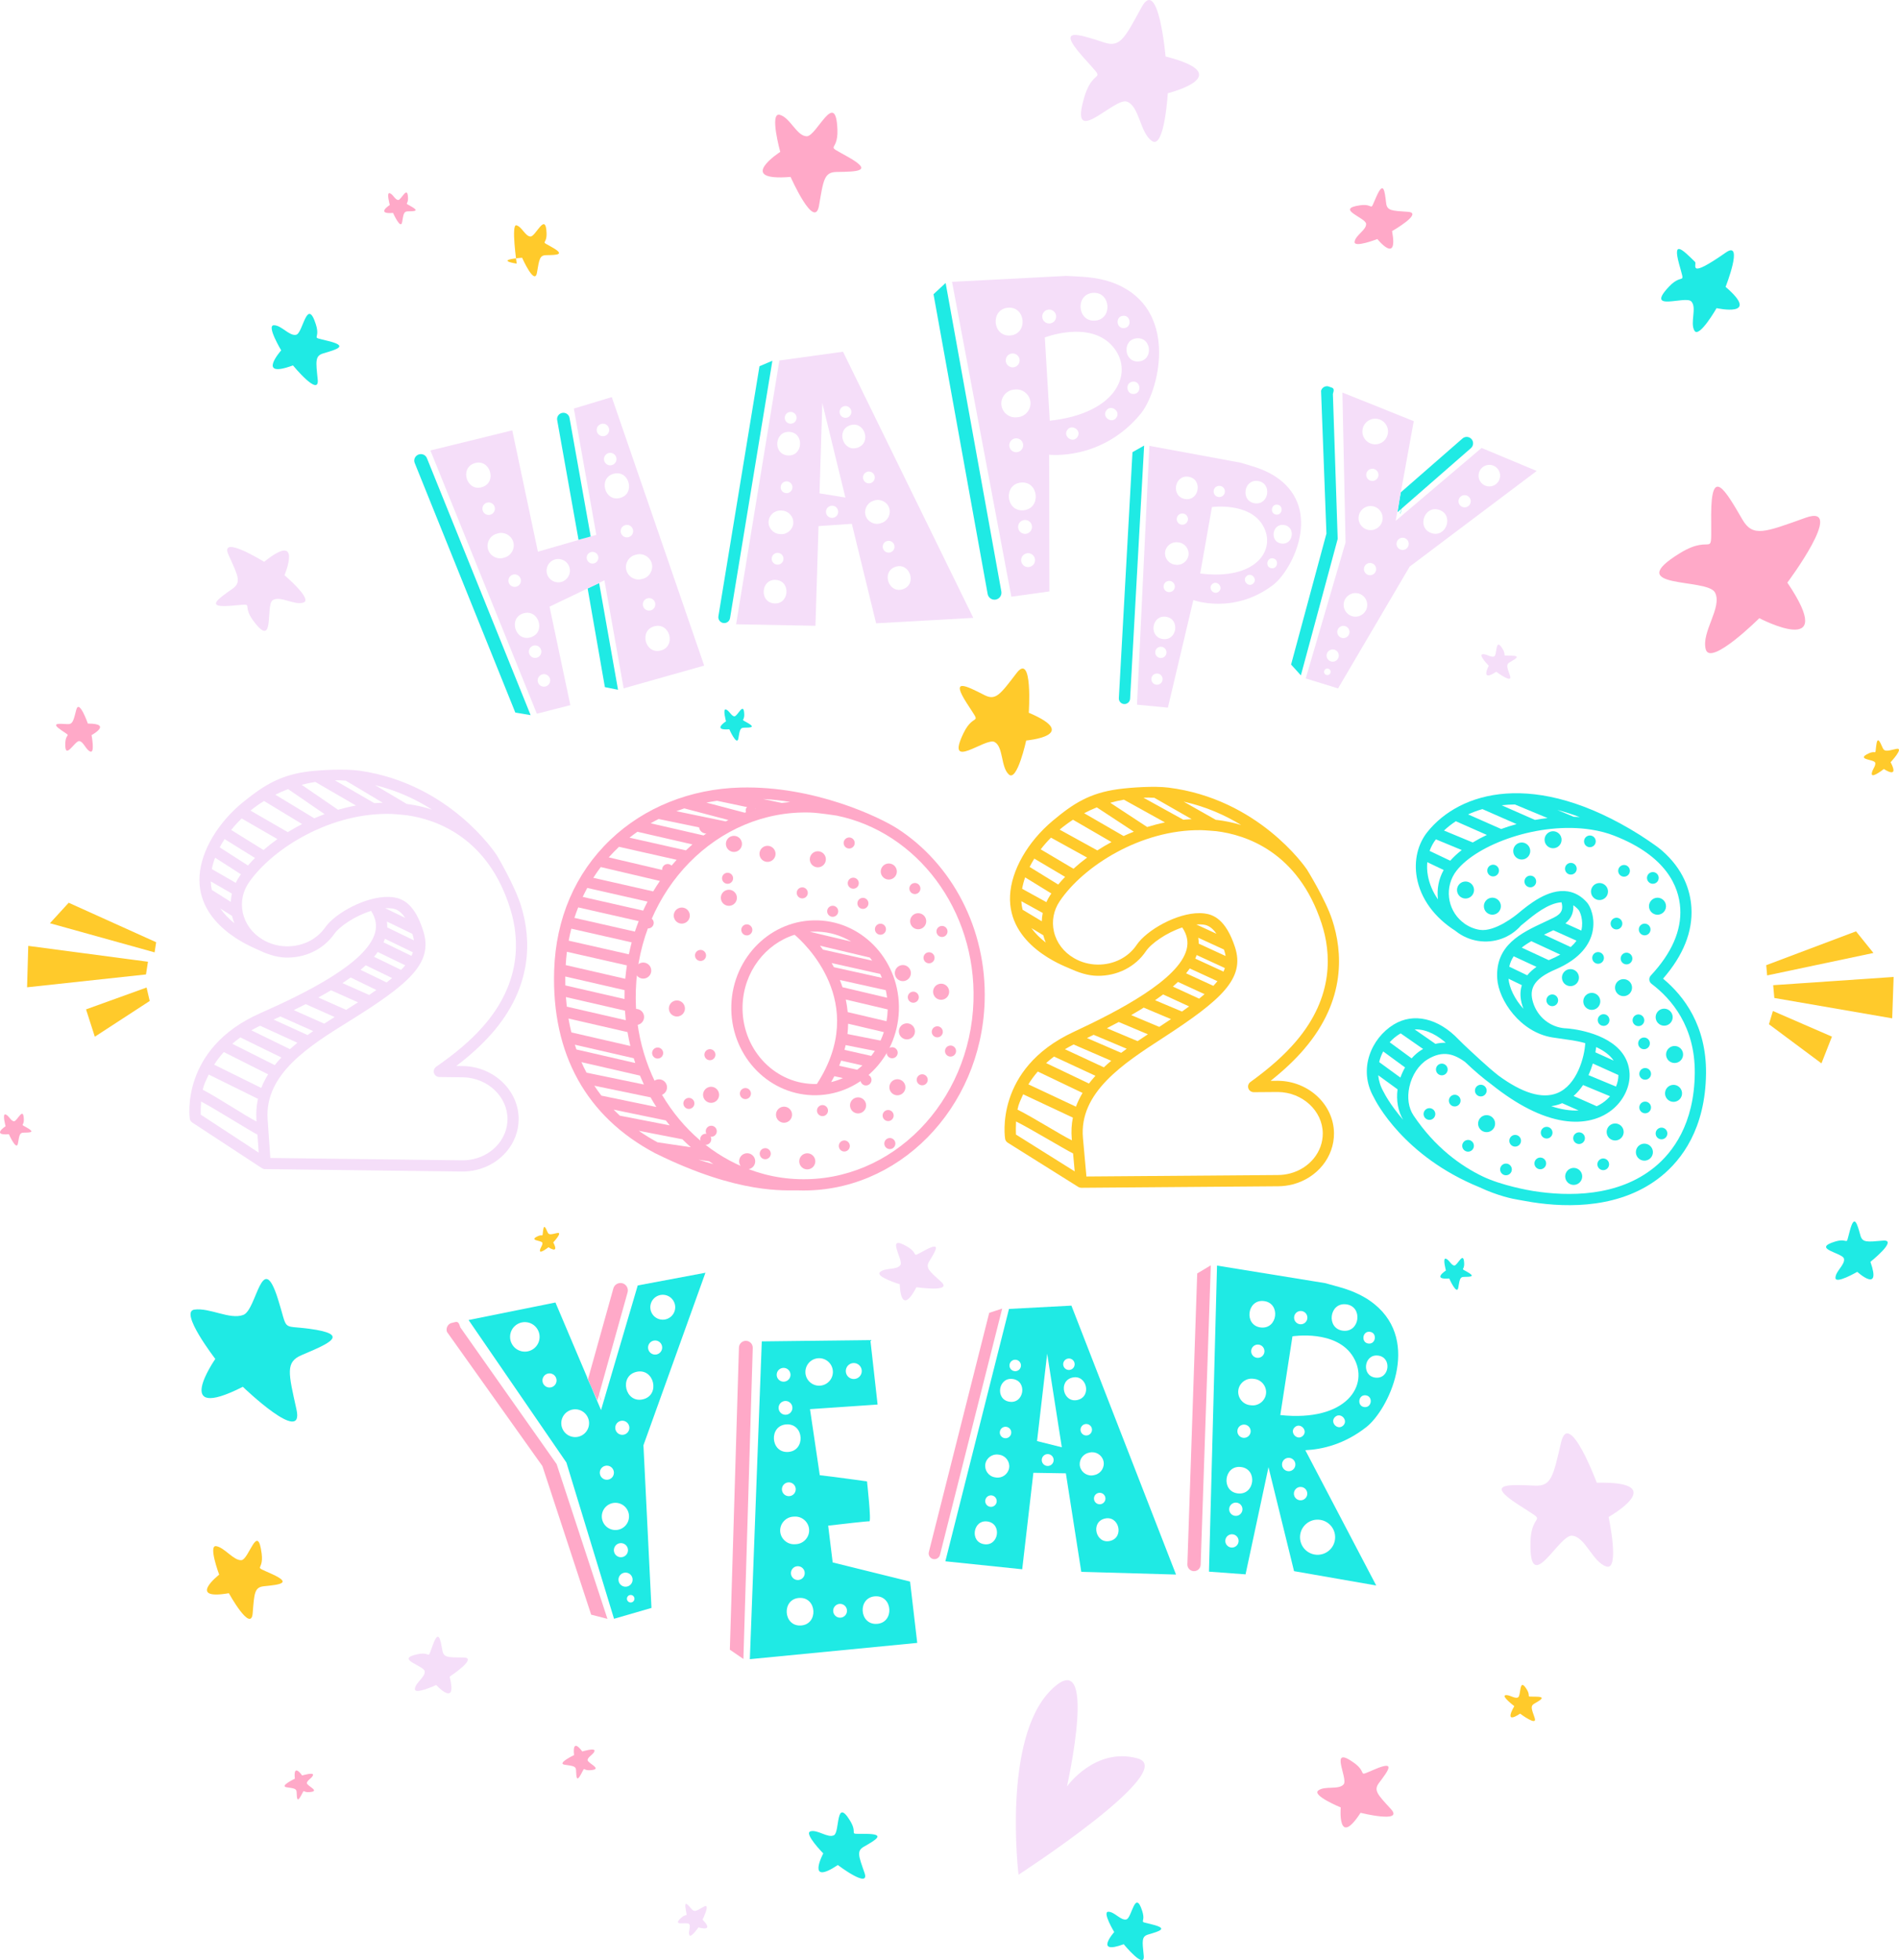 <svg xmlns="http://www.w3.org/2000/svg" width="1046.44" height="1080" viewBox="0 0 1046.44 1080"><g id="a"/><g id="b"><g id="c"><g id="d"><path d="M561.27 1032.93s89.04-57.68 65.58-64.09c-23.45-6.4-38.91 15.48-38.91 15.48.0.0 17.99-79.94-8.9-53.02-26.88 26.93-17.78 101.62-17.78 101.62z" fill="#f5def9"/><path d="M642.28 31.12s-3.84-44.33-13.2-27.17c-9.36 17.16-11.81 22.35-20.61 19.47-14.84-4.86-26.39-8.64-11.89 7.72 14.5 16.36 6.3 4.6 1.02 22.06-9.07 29.99 16.43.14 23.43 2.8 6.99 2.66 7.07 17.29 13.85 21.76 6.78 4.47 8.64-26.39 8.64-26.39.0.0 39.57-9.89-1.24-20.25z" fill="#f5def9"/><path d="M145.56 309.56s-24.98-15.53-19.61-3.77c5.37 11.75 7.15 15.1 2.14 18.62-8.45 5.93-15.02 10.54-.63 9.35 14.4-1.19 4.93-1.51 12.08 8.2 12.28 16.68 6.58-8.64 10.76-11.29 4.18-2.65 11.96 3.11 17 1.29 5.05-1.82-10.54-15.02-10.54-15.02.0.0 10.44-24.86-11.21-7.37z" fill="#f5def9"/><path d="M48.42 398.69s-4.81-13.8-6.4-7.58c-1.59 6.22-1.95 8.07-4.98 7.87-5.12-.34-9.1-.61-3.16 3.42 5.94 4.03 2.38.95 2.11 6.94-.46 10.28 5.24-1.29 7.68-1.01 2.44.28 3.65 4.93 6.17 5.8 2.52.87.61-9.1.61-9.1.0.0 11.79-6.35-2.03-6.35z" fill="#ffa9c8"/><path d="M387.14 1057.7s4.69-9.46.67-7.14c-4.02 2.32-5.15 3.08-6.58 1.41-2.41-2.82-4.28-5.01-3.36.1.92 5.1.71 1.71-2.51 4.6-5.54 4.96 3.32 2.06 4.4 3.46 1.09 1.4-.7 4.38.12 6.12.82 1.74 5.01-4.29 5.01-4.29.0.0 9.24 2.88 2.25-4.26z" fill="#f5def9"/><path d="M749.74 998.84s24.11 5.95 16.73-2.08c-7.38-8.04-9.68-10.27-6.58-14.39 5.24-6.96 9.32-12.38-1.94-7.67-11.25 4.71-3.56 2.5-11.84-3.43-14.21-10.19-3.03 8.66-5.7 11.87-2.67 3.21-10.41.62-13.99 3.4-3.58 2.78 12.38 9.32 12.38 9.32.0.0-1.9 22.68 10.92 2.99z" fill="#ffa9c8"/><path d="M4.9 624.94s4.23 9.54 5 5.02c.77-4.52.92-5.86 3.09-5.89 3.66-.05 6.51-.1 2.05-2.62-4.46-2.52-1.75-.54-1.91-4.81-.27-7.34-3.65 1.22-5.41 1.16-1.75-.06-2.89-3.3-4.73-3.77-1.84-.47.09 6.51.09 6.51.0.0-8.02 5.21 1.82 4.4z" fill="#ffa9c8"/><path d="M216.6 117.33s4.23 9.54 5 5.02c.77-4.52.92-5.86 3.09-5.89 3.66-.05 6.51-.1 2.05-2.62-4.46-2.52-1.75-.54-1.91-4.81-.27-7.34-3.65 1.22-5.41 1.16-1.75-.06-2.89-3.3-4.73-3.77-1.84-.47.1 6.51.1 6.51.0.0-8.02 5.21 1.82 4.4z" fill="#ffa9c8"/><path d="M401.88 401.82s4.23 9.54 5 5.02c.77-4.52.92-5.86 3.09-5.89 3.66-.05 6.51-.09 2.05-2.62-4.46-2.52-1.75-.54-1.91-4.81-.27-7.34-3.65 1.22-5.41 1.16-1.75-.06-2.89-3.3-4.73-3.77-1.84-.47.1 6.51.1 6.51.0.0-8.02 5.21 1.82 4.4z" fill="#1feae4"/><path d="M798.59 704.42s4.23 9.54 5 5.02c.77-4.52.92-5.86 3.09-5.89 3.66-.05 6.51-.09 2.05-2.62-4.46-2.52-1.75-.54-1.91-4.81-.27-7.34-3.65 1.22-5.41 1.16-1.75-.06-2.89-3.3-4.73-3.77-1.84-.47.1 6.51.1 6.51.0.0-8.02 5.21 1.82 4.4z" fill="#1feae4"/><path d="M435.65 97.47s13.27 29.92 15.68 15.75c2.41-14.18 2.87-18.38 9.68-18.47 11.49-.17 20.42-.3 6.43-8.21-14-7.92-5.48-1.7-5.98-15.1-.86-23.03-11.47 3.83-16.97 3.65-5.5-.18-9.06-10.34-14.84-11.83-5.78-1.49.3 20.42.3 20.42.0.0-25.17 16.34 5.7 13.8z" fill="#ffa9c8"/><path d="M824.52 370.12s9.26 7 7.57 2.19c-1.69-4.81-2.27-6.2-.17-7.4 3.54-2.03 6.29-3.61.58-3.65-5.7-.05-1.99.42-4.45-3.66-4.23-7-2.9 3.16-4.64 4.05-1.74.89-4.59-1.65-6.64-1.12-2.05.53 3.6 6.29 3.6 6.29.0.0-5 9.4 4.14 3.3z" fill="#f5def9"/><path d="M505 709.23s20.27 3.03 13.59-3c-6.68-6.03-8.75-7.68-6.51-11.32 3.77-6.13 6.7-10.89-2.18-6.15-8.88 4.74-2.73 2.33-9.99-1.91-12.46-7.28-1.82 7.35-3.76 10.19-1.94 2.85-8.51 1.31-11.23 3.87-2.73 2.56 10.89 6.7 10.89 6.7.0.0.19 18.78 9.2 1.62z" fill="#f5def9"/><path d="M316.33 967.03s-9.8 4.64-5.09 5.32c4.72.68 6.11.8 6.2 3.06.15 3.8.27 6.76 2.77 2.06 2.51-4.7.52-1.83 4.95-2.11 7.62-.47-1.36-3.77-1.35-5.59.02-1.82 3.35-3.08 3.8-5.01.44-1.93-6.76.27-6.76.27.0.0-5.62-8.2-4.52 2z" fill="#ffa9c8"/><path d="M1030.7 695.25s15.61-12.46 6.87-11.69c-8.74.77-11.29 1.14-12.4-2.86-1.87-6.75-3.33-12.01-5.84-2.52-2.51 9.49-.15 3.5-7.99 5.87-13.47 4.07 4.04 6.18 4.78 9.45.74 3.28-4.71 6.95-4.69 10.59.02 3.64 12.01-3.33 12.01-3.33.0.0 13.54 12.33 7.26-5.5z" fill="#1feae4"/><path d="M950.89 158.05s10.21-25.96.17-18.94c-21.83 15.26-15.73 6.44-17.01 5.19-6.98-6.87-12.41-12.21-8.83 1.02 3.58 13.23 2.25 4.34-5.58 12.67-13.46 14.31 9.19 4.66 12.37 8.11 3.18 3.45-.85 11.69 1.7 16.09 2.56 4.4 12.21-12.41 12.21-12.41.0.0 24.98 5.49 4.96-11.72z" fill="#1feae4"/><path d="M619.23 1071.24s11.86 14.42 11.02 6.26c-.84-8.16-1.22-10.54 2.5-11.63 6.29-1.84 11.18-3.28 2.28-5.49-8.9-2.22-3.27-.09-5.59-7.39-3.98-12.53-5.72 3.86-8.77 4.59-3.05.74-6.55-4.3-9.96-4.24-3.41.07 3.28 11.18 3.28 11.18.0.0-11.34 12.82 5.24 6.71z" fill="#1feae4"/><path d="M837.66 944.18s9.78 7.39 8 2.31c-1.78-5.08-2.4-6.54-.18-7.81 3.73-2.14 6.64-3.81.61-3.86-6.02-.05-2.1.44-4.7-3.86-4.46-7.39-3.06 3.34-4.9 4.28-1.84.94-4.84-1.74-7.01-1.18-2.16.56 4.98 6.01 4.98 6.01.0.0-6.45 10.55 3.2 4.11z" fill="#ffca2b"/><path d="M461.69 1027.61s17.95 13.57 14.68 4.24c-3.27-9.33-4.4-12.01-.34-14.34 6.85-3.93 12.18-6.99 1.13-7.08-11.05-.09-3.86.81-8.63-7.09-8.19-13.57-5.62 6.13-8.99 7.85-3.37 1.72-8.89-3.2-12.87-2.17-3.97 1.03 6.99 12.18 6.99 12.18.0.0-9.69 18.22 8.03 6.4z" fill="#1feae4"/><path d="M162.47 980.04s-8.7 4.12-4.51 4.72c4.18.61 5.42.71 5.5 2.71.13 3.37.24 6 2.46 1.83 2.22-4.17.46-1.62 4.4-1.87 6.76-.42-1.21-3.34-1.2-4.96.01-1.62 2.97-2.74 3.37-4.45.39-1.71-6 .24-6 .24.0.0-4.99-7.28-4.01 1.78z" fill="#ffa9c8"/><path d="M247.78 923.8s15.99-10.51 7.59-10.55c-8.41-.04-10.87.1-11.58-3.82-1.19-6.61-2.12-11.75-5.35-2.92-3.23 8.83-.45 3.32-8.14 4.89-13.2 2.69 3.31 6.25 3.73 9.44.42 3.19-5.1 6.21-5.41 9.69-.31 3.48 11.75-2.12 11.75-2.12.0.0 11.83 12.95 7.41-4.6z" fill="#f5def9"/><path d="M767.1 127.33s17.55-10.03 8.69-10.62c-8.86-.59-11.47-.61-11.96-4.79-.82-7.05-1.46-12.53-5.45-3.43-3.98 9.1-.7 3.47-8.9 4.62-14.1 1.97 3.07 6.8 3.31 10.2.23 3.39-5.79 6.21-6.34 9.86-.55 3.65 12.53-1.46 12.53-1.46.0.0 11.62 14.44 8.12-4.37z" fill="#ffa9c8"/><path d="M879.91 816.97s-15.3-41.02-19.67-22.29c-4.36 18.73-5.32 24.3-14.41 23.88-15.35-.7-27.29-1.25-9.24 10.44 18.05 11.69 7.18 2.7 6.77 20.64-.71 30.82 15.62-4.19 22.95-3.51 7.33.68 11.26 14.54 18.86 16.99 7.6 2.45 1.25-27.29 1.25-27.29.0.0 34.91-19.79-6.5-18.88z" fill="#f5def9"/><path d="M287.7 142.01s6.93 15.63 8.19 8.23c1.26-7.41 1.5-9.6 5.06-9.65 6-.09 10.67-.16 3.36-4.29-7.31-4.14-2.86-.88-3.13-7.89-.45-12.03-5.99 2-8.86 1.91-2.87-.09-4.73-5.4-7.75-6.18-3.02-.78.16 21.12.16 21.12.0.0-13.15-1.92 2.98-3.25z" fill="#ffca2b"/><path d="M1041.82 419.96s7.95-8.47 2.98-7.3c-4.97 1.17-6.4 1.6-7.37-.62-1.64-3.73-2.92-6.63-3.57-.97-.66 5.67.2 2.03-4.11 4.04-7.41 3.46 2.83 3.22 3.53 5.04.7 1.82-2.13 4.39-1.82 6.48.31 2.1 6.63-2.92 6.63-2.92.0.0 8.81 5.97 3.72-3.77z" fill="#ffca2b"/><path d="M304.86 684.55s5.62-5.98 2.11-5.16c-3.51.82-4.52 1.13-5.21-.43-1.16-2.64-2.06-4.69-2.52-.68-.46 4 .14 1.43-2.9 2.85-5.24 2.44 2 2.27 2.5 3.56.49 1.29-1.51 3.1-1.29 4.58.22 1.48 4.69-2.06 4.69-2.06.0.0 6.23 4.22 2.63-2.66z" fill="#ffca2b"/><path d="M566.91 392.7s2.3-33.62-6.71-21.87c-9.01 11.75-11.45 15.35-17.69 12.17-10.54-5.37-18.74-9.54-9.8 4.39 8.94 13.93 4.18 4.18-1.81 16.63-10.29 21.39 12.28 2.02 17.21 4.83 4.92 2.81 3.28 13.77 7.83 17.9 4.55 4.14 9.54-18.74 9.54-18.74.0.0 30.77-2.79 1.44-15.3z" fill="#ffca2b"/><path d="M984.92 321.01s32.74-43.85 10.1-35.76c-22.64 8.1-29.13 10.86-34.86 1.02-9.65-16.6-17.17-29.52-17.23-2.64-.07 26.88 2.02 9.38-17.11 21.09-32.87 20.12 14.98 13.57 19.22 21.74 4.24 8.17-7.66 21.67-5.09 31.32 2.57 9.65 29.52-17.17 29.52-17.17.0.0 44.43 23.29 15.44-19.61z" fill="#ffa9c8"/><path d="M161.44 201.33s14.66 17.84 13.63 7.75c-1.04-10.09-1.51-13.03 3.1-14.38 7.78-2.28 13.83-4.06 2.82-6.79-11.01-2.74-4.05-.12-6.92-9.14-4.93-15.5-7.07 4.77-10.85 5.68-3.77.91-8.11-5.32-12.32-5.24-4.21.08 4.05 13.83 4.05 13.83.0.0-14.02 15.86 6.48 8.3z" fill="#1feae4"/><path d="M126.1 877.82s12.25 22.12 13.14 11.05c.89-11.07.96-14.33 6.19-14.87 8.83-.91 15.7-1.62 4.39-6.75-11.31-5.14-4.33-.93-5.63-11.21-2.23-17.66-6.98 3.36-11.22 3.59-4.25.24-9.26-6.97-13.81-7.72-4.55-.75 1.62 15.69 1.62 15.69.0.0-18.25 14.28 5.33 10.23z" fill="#ffca2b"/><path d="M133.81 764.1s34.07 32.82 29.57 12.53c-4.5-20.29-6.17-26.16 2.88-30.01 15.28-6.49 27.15-11.42 4.12-14.5-15.76-2.1-11.43 1.89-17.29-16.6-8.79-27.69-11.57 6.23-19.03 8.99-7.46 2.76-18.39-4.1-26.94-2.94-8.55 1.16 11.53 27.18 11.53 27.18.0.0-24.77 35.6 15.15 15.36z" fill="#1feae4"/><g><path d="M659.72 701.64l-5.42 160.25c-.07 1.91 1.34 3.54 3.21 3.77.1.01.21.02.31.02 2.02.07 3.72-1.5 3.8-3.52l5.59-164.98-7.49 4.46z" fill="#ffa9c8"/><path d="M757.42 718.59c-4.82-3.92-11.2-7.19-19.5-9.48-1.74-.48-4.74-1.31-7.77-2.14l-7.57-1.23-51.94-8.42-4.44 168.63 20.16 1.49 12.64-59.05 14.08 57.29 45.28 7.9-39.07-74.54c9.52-.46 21.67-3.34 33.65-12.76 11.93-9.38 30.27-46.71 4.48-67.69zm-79 134.06c-2.01-.24-3.44-2.07-3.19-4.08.24-2.01 2.07-3.44 4.08-3.19 2.01.24 3.44 2.07 3.19 4.08-.24 2.01-2.07 3.44-4.08 3.19zm2.13-17.45c-2.01-.25-3.44-2.07-3.19-4.08.25-2.01 2.07-3.43 4.08-3.19 2.01.24 3.44 2.07 3.19 4.08-.25 2.01-2.07 3.44-4.08 3.19zm1.51-12.36c-9.38-1.15-7.6-15.69 1.78-14.54 9.37 1.15 7.6 15.69-1.78 14.54zm-.18-34.71c.24-2.01 2.07-3.43 4.08-3.19 2.01.25 3.43 2.07 3.19 4.08-.25 2.01-2.07 3.44-4.08 3.19-2.01-.24-3.44-2.07-3.19-4.08zm7.59-13.83-.73-.09c-3.96-.48-6.87-4.19-6.38-8.16.48-3.96 4.2-6.87 8.16-6.38l.73.09c3.96.49 6.87 4.2 6.38 8.16-.48 3.96-4.2 6.86-8.16 6.38zm.01-30.25c.24-2.01 2.07-3.43 4.08-3.19 2.01.25 3.44 2.07 3.19 4.08-.25 2.01-2.07 3.44-4.08 3.19-2.01-.24-3.44-2.07-3.19-4.08zm5.23-12.64c-9.38-1.15-7.6-15.69 1.78-14.54 9.38 1.14 7.6 15.69-1.78 14.54zm63.19 27.63c-7.83-.96-6.34-13.09 1.48-12.14 7.83.96 6.34 13.1-1.48 12.14zm-3.05-25.24c4.17.51 3.38 6.97-.79 6.47-4.17-.51-3.38-6.98.79-6.47zm-13.05-15.14c9.38 1.15 7.6 15.69-1.78 14.54-9.38-1.15-7.6-15.69 1.78-14.54zm-24.59 3.7c2.01.25 3.43 2.07 3.19 4.08-.24 2.01-2.07 3.44-4.08 3.19-2.01-.25-3.44-2.07-3.19-4.08.25-2.01 2.07-3.44 4.08-3.19zm-7.27 88.24c-2.03-.11-3.6-1.84-3.49-3.87.11-2.03 1.84-3.6 3.87-3.49 2.03.11 3.6 1.84 3.49 3.88-.11 2.03-1.84 3.6-3.87 3.49zm3.52-24.21c3.07-2.87 7.52 1.89 4.45 4.76-3.07 2.87-7.52-1.89-4.45-4.76zm13.09 50.93c5.34.28 9.44 4.83 9.16 10.17-.28 5.34-4.83 9.44-10.17 9.16-5.34-.28-9.44-4.83-9.16-10.17.28-5.34 4.83-9.44 10.17-9.16zm-6.18-14.17c-.11 2.03-1.84 3.59-3.88 3.49-2.03-.11-3.6-1.84-3.49-3.87.11-2.03 1.84-3.6 3.87-3.49 2.03.11 3.6 1.84 3.49 3.88zm19.75-37.66c-3.07 2.87-7.51-1.89-4.45-4.76 3.07-2.87 7.52 1.89 4.45 4.76zm-34.62-5.81 6.7-43.39s24.39-3.93 33.56 11.48c9.17 15.41-3.77 35.79-40.25 31.91zm47.09-10.88c4.17.51 3.38 6.98-.79 6.47-4.17-.51-3.38-6.97.79-6.47z" fill="#1feae4"/><g><path d="M411.09 738.78c-.11.0-.22.0-.32.0-1.95.11-3.52 1.71-3.58 3.7l-5.01 166.47 7.47 5.12 5.15-171.39c.06-2.1-1.6-3.85-3.7-3.9z" fill="#ffa9c8"/><path d="M458.85 860.88l-2.49-20.27c8.47-.99 21.97-2.53 22.69-2.39 1.2.23-1.29-21.99-1.29-21.99.0.0-18.4-2.59-26.02-3.41l-5.39-36.4 37.25-2.54-3.98-35.51-59.83.71-6.58 175.09 92.23-8.96-3.95-33.79-42.63-10.54zm11.37-109.86c2.43-.14 4.51 1.71 4.65 4.14.14 2.43-1.71 4.51-4.14 4.65-2.43.14-4.51-1.71-4.65-4.14-.14-2.43 1.71-4.51 4.14-4.65zm-26.39 5.34c-.24-4.18 2.95-7.76 7.12-8 4.18-.24 7.76 2.95 8 7.12.24 4.18-2.95 7.76-7.13 8-4.18.24-7.76-2.95-8-7.12zm-12.25-2.68c2.1-.12 3.9 1.48 4.02 3.58.12 2.1-1.48 3.9-3.58 4.02-2.1.12-3.9-1.48-4.02-3.58-.12-2.1 1.48-3.9 3.58-4.02zm1.05 18.23c2.1-.12 3.9 1.48 4.02 3.58.12 2.1-1.48 3.9-3.58 4.02-2.1.12-3.9-1.48-4.02-3.58-.12-2.1 1.48-3.9 3.58-4.02zm8.68 123.71c-9.8.57-10.67-14.62-.88-15.19 9.8-.57 10.67 14.62.88 15.19zm-5.47-28.64c-.12-2.1 1.48-3.9 3.58-4.02 2.1-.12 3.9 1.48 4.02 3.58.12 2.1-1.48 3.9-3.58 4.02-2.1.12-3.9-1.48-4.02-3.58zm10.03-24.2c.24 4.14-3.02 7.79-7.16 8.03l-.76.04c-4.14.24-7.8-3.02-8.03-7.15-.24-4.14 3.02-7.79 7.16-8.04l.76-.04c4.14-.24 7.8 3.02 8.03 7.16zm-14.99-22c-.12-2.1 1.48-3.9 3.58-4.02 2.1-.12 3.9 1.48 4.02 3.58.12 2.1-1.48 3.9-3.58 4.02-2.1.12-3.9-1.48-4.02-3.58zm3.37-20.77c-9.8.57-10.67-14.62-.88-15.19 9.8-.57 10.67 14.62.88 15.19zm28.9 91.3c-2.1.12-3.9-1.48-4.02-3.58-.12-2.1 1.48-3.9 3.58-4.02 2.1-.12 3.9 1.48 4.02 3.58.12 2.1-1.48 3.9-3.58 4.02zm20.01 3.42c-9.79.57-10.67-14.62-.88-15.19 9.8-.57 10.67 14.62.88 15.19z" fill="#1feae4"/></g><g><path d="M545.1 723.36l-33.25 131.75c-.42 1.6.47 3.24 2 3.78.08.03.17.06.26.08 1.69.44 3.42-.57 3.86-2.26L552.25 721l-7.15 2.36z" fill="#ffa9c8"/><path d="M590.4 719.38 556 721.2l-35.06 139.05 42.35 4.39 6.15-53.15 17.91.29 8.49 54.27 52.2 1.5-57.63-148.16zm-34.09 32.46c.28-1.72 1.9-2.9 3.63-2.62 1.72.28 2.9 1.9 2.62 3.63-.28 1.72-1.9 2.9-3.63 2.62-1.73-.28-2.9-1.9-2.62-3.63zm-14.07 98.98c-8.06-1.3-6.04-13.79 2.02-12.49 8.06 1.3 6.04 13.79-2.02 12.49zm.71-24.24c.28-1.73 1.9-2.9 3.63-2.62 1.72.28 2.9 1.9 2.62 3.63-.28 1.72-1.9 2.9-3.63 2.62-1.72-.28-2.9-1.9-2.62-3.63zm13.12-17.75c-.55 3.4-3.85 5.79-7.25 5.24l-.62-.1c-3.4-.55-5.79-3.85-5.24-7.26.55-3.4 3.85-5.79 7.25-5.24l.62.1c3.4.55 5.79 3.85 5.24 7.26zm1.15-19.04c-.28 1.72-1.9 2.9-3.63 2.62-1.72-.28-2.9-1.9-2.62-3.63.28-1.72 1.9-2.9 3.63-2.62 1.72.28 2.9 1.9 2.62 3.63zm-1.02-17.47c-8.06-1.3-6.04-13.79 2.02-12.49 8.06 1.3 6.04 13.79-2.02 12.49zM601.65 787c.42 1.7-.62 3.41-2.31 3.83-1.7.42-3.41-.62-3.83-2.31-.42-1.7.62-3.41 2.31-3.83 1.7-.42 3.41.62 3.83 2.31zm-24.37 20.73c-1.81-.03-3.25-1.52-3.22-3.33.03-1.81 1.52-3.25 3.33-3.22 1.81.03 3.25 1.52 3.22 3.33-.03 1.81-1.52 3.25-3.33 3.22zm-5.82-13.71 5.58-48.17 8.07 51.58-13.64-3.41zm16.81-45.42c1.7-.42 3.41.62 3.83 2.31.42 1.7-.62 3.41-2.31 3.83-1.7.42-3.41-.62-3.83-2.31-.42-1.7.62-3.41 2.31-3.83zm2.58 10.44c7.92-1.96 10.95 10.33 3.03 12.29-7.92 1.96-10.95-10.33-3.03-12.29zm4.3 49.11c-.83-3.35 1.28-6.83 4.63-7.66l.61-.15c3.35-.83 6.83 1.28 7.66 4.63.83 3.35-1.28 6.83-4.63 7.66l-.61.15c-3.35.83-6.83-1.28-7.66-4.62zm7.77 18.28c-.42-1.7.62-3.41 2.31-3.83 1.7-.42 3.41.62 3.83 2.31.42 1.7-.62 3.41-2.31 3.83-1.7.42-3.41-.62-3.83-2.31zm8.83 22.58c-7.92 1.96-10.95-10.33-3.03-12.28 7.92-1.96 10.95 10.33 3.03 12.28z" fill="#1feae4"/></g><path d="M330.05 768.54l1.04 3.01.11-.31-1.09-2.92 15.72-56.24c.6-2.17-.66-4.41-2.82-5.02-2.16-.6-4.41.66-5.01 2.82l-13.99 50.05 1.72 4.05 3.46 7.64.86-3.1z" fill="#ffa9c8"/><path d="M253.67 731.38c-.68-2.04-1.06-3.56-3.1-2.88-.11.04-2.03.49-2.13.53-1.84.79-2.79 2.87-2.15 4.8l52.6 73.95 26.87 81.87 8.97 2.32-27.99-85.26-53.06-75.33z" fill="#ffa9c8"/><path d="M331.21 776.94l-2.12-4.99-3.37-7.96-1.76-3.89-.24-.52-.13-.61-17.51-41.31-47.86 9.66 53.89 78.5 26.25 86.1 20.63-5.98-4.42-89.62 34.16-95.06-37.31 7-20.22 68.68zm2.29 30.71c2.09-.5 4.19.79 4.69 2.88.5 2.09-.79 4.19-2.88 4.69-2.09.5-4.19-.79-4.69-2.88-.5-2.09.79-4.19 2.88-4.69zm-40.33-63.94c-3.93 2.18-8.88.77-11.07-3.16-2.18-3.93-.77-8.88 3.16-11.06 3.93-2.18 8.88-.77 11.06 3.16 2.18 3.93.77 8.88-3.16 11.06zm10.54 20.68c-2.09.5-4.19-.79-4.69-2.88-.5-2.09.79-4.19 2.88-4.69 2.09-.5 4.19.79 4.69 2.88.5 2.09-.79 4.19-2.88 4.69zm16.96 26.46c-3.7 2.06-8.36.72-10.41-2.97-2.06-3.7-.73-8.36 2.97-10.41 3.7-2.06 8.36-.73 10.41 2.97 2.06 3.7.72 8.36-2.97 10.41zm27.88 91.83c-1 .56-2.26.2-2.82-.8-.56-1-.2-2.26.8-2.82 1-.56 2.26-.2 2.82.8.56 1 .2 2.26-.8 2.82zm-2.94-8.53c-2.09.5-4.19-.79-4.69-2.88-.5-2.09.79-4.19 2.88-4.69 2.09-.5 4.19.79 4.69 2.88.5 2.09-.79 4.19-2.88 4.69zm-7.23-19.12c-.5-2.09.79-4.19 2.88-4.69 2.09-.5 4.19.79 4.69 2.88.5 2.09-.79 4.19-2.88 4.69-2.09.5-4.19-.79-4.69-2.88zm4.39-12.95c-3.62 2.01-8.18.71-10.2-2.91-2.01-3.62-.71-8.18 2.91-10.2 3.62-2.01 8.18-.71 10.2 2.91 2.01 3.62.71 8.18-2.91 10.2zm1.06-51.61c-2.09.5-4.19-.79-4.69-2.88-.5-2.09.79-4.19 2.88-4.69 2.09-.5 4.19.79 4.69 2.88.5 2.09-.79 4.19-2.88 4.69zm18.05-76.2c3.31-1.84 7.49-.65 9.33 2.66 1.84 3.31.65 7.49-2.66 9.33-3.31 1.84-7.49.65-9.33-2.66-1.84-3.31-.65-7.49 2.66-9.33zm-1.78 24.42c2.09-.5 4.19.79 4.69 2.88.5 2.09-.79 4.19-2.88 4.69-2.09.5-4.19-.79-4.69-2.88-.5-2.09.79-4.19 2.88-4.69zM354.3 771c-9.76 2.33-13.37-12.8-3.62-15.13 9.76-2.33 13.38 12.8 3.62 15.13z" fill="#1feae4"/></g><g><g><path d="M619.19 387.89c.09.01.17.02.26.03 1.71.1 3.18-1.2 3.28-2.91l7.74-139.51-6.42 3.64-7.51 135.51c-.09 1.62 1.07 3.02 2.65 3.25z" fill="#1feae4"/><path d="M706.41 265.25c-4-3.4-9.35-6.29-16.33-8.38-1.46-.44-3.99-1.19-6.54-1.95l-6.38-1.18-43.8-8.08-6.83 142.61 17.03 1.63 14.03-59.28s22.04 8.18 43.79-8.19c10.26-7.72 26.47-38.98 5.03-57.2zm-51.53-2.56c7.91 1.14 6.14 13.41-1.77 12.27-7.91-1.14-6.14-13.41 1.77-12.27zm-.29 23.76c-.24 1.69-1.82 2.87-3.51 2.63-1.69-.24-2.87-1.81-2.62-3.51.24-1.69 1.81-2.87 3.51-2.62 1.7.24 2.87 1.82 2.63 3.51zm-17.48 90.81c-1.69-.24-2.87-1.81-2.63-3.51.24-1.69 1.82-2.87 3.51-2.63 1.69.24 2.87 1.82 2.63 3.51-.24 1.7-1.81 2.87-3.51 2.63zm-.5-18.24c.24-1.7 1.81-2.87 3.51-2.63 1.69.24 2.87 1.82 2.63 3.51-.24 1.7-1.82 2.87-3.51 2.63-1.69-.25-2.87-1.81-2.62-3.51zm4.13-6.92c-7.91-1.14-6.14-13.41 1.77-12.27 7.91 1.14 6.14 13.41-1.77 12.27zm.48-29.37c.24-1.69 1.82-2.87 3.51-2.63 1.69.24 2.87 1.82 2.63 3.51-.24 1.69-1.82 2.87-3.51 2.62-1.69-.24-2.87-1.81-2.63-3.51zm6.68-11.56-.61-.09c-3.34-.48-5.73-3.68-5.25-7.02.48-3.35 3.68-5.73 7.02-5.25l.61.09c3.34.48 5.73 3.68 5.25 7.02-.48 3.34-3.68 5.73-7.02 5.25zm45.3-46.14c7.91 1.14 6.14 13.41-1.77 12.27-7.91-1.14-6.14-13.41 1.77-12.27zm14.36 24.22c6.61.95 5.13 11.2-1.48 10.24-6.61-.95-5.13-11.2 1.48-10.24zm-3.6-11.17c3.52.51 2.73 5.96-.79 5.45-3.52-.51-2.73-5.96.79-5.45zm-2.54 29.56c3.52.51 2.73 5.96-.79 5.46-3.52-.51-2.73-5.96.79-5.46zm-14.54 9.79c2.65-2.37 6.32 1.74 3.68 4.11-2.65 2.37-6.32-1.74-3.68-4.11zm-18.9 4.39c2.65-2.37 6.32 1.74 3.68 4.11-2.65 2.37-6.32-1.74-3.68-4.11zm4.34-54.11c1.69.24 2.87 1.82 2.62 3.51-.24 1.69-1.82 2.87-3.51 2.63-1.69-.24-2.87-1.82-2.63-3.51.24-1.69 1.81-2.87 3.51-2.62zm-10.95 48.28 6.46-36.6s20.71-2.88 28.19 10.32c7.48 13.2-3.85 30.22-34.64 26.27z" fill="#f5def9"/></g><g><path d="M548.35 330.4c.11.0.22-.03.33-.04 2.09-.37 3.47-2.36 3.11-4.44l-30.7-170.02-6.68 6.21 29.83 165.15c.35 1.98 2.16 3.33 4.12 3.15z" fill="#1feae4"/><path d="M618.1 157.87c-5.79-2.95-13.04-4.88-22.05-5.39-1.89-.11-5.14-.29-8.42-.47l-8.01.42-55 2.85 32.68 173.5 20.96-2.92-.12-75.33s28.85 3.52 50.32-22.4c10.13-12.23 20.66-54.47-10.36-70.24zm-62.71 11.69c9.85-.9 11.24 14.37 1.39 15.27-9.85.9-11.24-14.37-1.39-15.27zm6.46 28.66c.19 2.11-1.36 3.97-3.47 4.17-2.11.19-3.97-1.36-4.16-3.47-.19-2.11 1.36-3.97 3.47-4.16 2.11-.19 3.97 1.36 4.17 3.47zm5.02 114.23c-2.11.2-3.97-1.36-4.16-3.47-.19-2.11 1.36-3.97 3.47-4.17 2.11-.19 3.97 1.36 4.16 3.47.19 2.11-1.36 3.97-3.47 4.16zm-5.83-21.79c-.19-2.11 1.36-3.97 3.47-4.16 2.11-.19 3.97 1.36 4.16 3.47.19 2.11-1.36 3.97-3.47 4.17-2.11.19-3.97-1.36-4.16-3.47zm2.98-9.51c-9.85.9-11.24-14.37-1.39-15.27 9.85-.9 11.24 14.37 1.39 15.27zm-7.85-35.46c-.19-2.11 1.36-3.97 3.47-4.17 2.11-.19 3.97 1.36 4.16 3.47.19 2.11-1.36 3.97-3.47 4.16-2.11.19-3.97-1.36-4.16-3.47zm4.72-15.82-.76.07c-4.16.38-7.95-2.78-8.33-6.94-.38-4.16 2.78-7.95 6.94-8.33l.76-.07c4.16-.38 7.95 2.78 8.33 6.94.38 4.16-2.78 7.95-6.94 8.33zm41.26-68.49c9.85-.9 11.24 14.37 1.39 15.27-9.85.9-11.24-14.37-1.39-15.27zm24.22 25.02c8.22-.75 9.38 12 1.16 12.75-8.22.75-9.38-12-1.16-12.75zm-7.53-12.41c4.38-.4 5 6.39.62 6.79-4.38.4-5-6.39-.62-6.79zm5.42 36.28c4.38-.4 5 6.39.62 6.79-4.38.4-5-6.39-.62-6.79zm-14.68 15.95c2.51-3.61 8.11.27 5.6 3.89-2.51 3.61-8.1-.28-5.6-3.89zm-21.47 10.7c2.5-3.61 8.1.27 5.6 3.89-2.5 3.61-8.11-.27-5.6-3.89zm-10.3-66.33c2.11-.19 3.97 1.36 4.16 3.47.19 2.11-1.36 3.97-3.47 4.16-2.11.19-3.97-1.36-4.17-3.47-.19-2.11 1.36-3.97 3.47-4.17zm.67 61.21-2.73-45.87s24.09-9.4 36.86 4.33c12.78 13.74 4.04 37.45-34.14 41.54z" fill="#f5def9"/></g><g><path d="M418.51 201.79 395.88 339.5c-.29 1.68.76 3.27 2.38 3.7.09.02.18.04.27.06 1.77.3 3.45-.88 3.75-2.65l23.34-141.85-7.11 3.03z" fill="#1feae4"/><path d="M464.53 193.79l-35.05 4.84-23.85 145.34 43.72.83 1.7-54.93 18.35-1.25 13.38 54.8 53.55-2.99-71.8-146.64zm-32.08 36.17c.14-1.79 1.7-3.13 3.49-2.99 1.79.14 3.13 1.7 2.99 3.48-.14 1.79-1.7 3.13-3.49 3-1.79-.14-3.13-1.7-2.99-3.49zm-5.83 102.52c-8.36-.63-7.37-13.59.98-12.96 8.36.64 7.37 13.59-.98 12.96zm-1.37-24.87c.14-1.79 1.7-3.13 3.49-2.99 1.79.13 3.13 1.7 2.99 3.49-.13 1.79-1.7 3.13-3.49 2.99-1.79-.13-3.13-1.7-2.99-3.48zm11.89-19.3c-.27 3.53-3.44 6.26-6.97 5.99l-.65-.05c-3.53-.27-6.26-3.44-5.99-6.97.27-3.53 3.44-6.25 6.97-5.99l.65.05c3.53.27 6.26 3.44 5.99 6.97zm-.47-19.58c-.14 1.79-1.7 3.13-3.49 2.99-1.79-.14-3.13-1.7-2.99-3.49.14-1.79 1.7-3.13 3.49-2.99 1.79.14 3.13 1.7 2.99 3.49zm-2.56-17.79c-8.36-.63-7.37-13.59.98-12.96 8.36.63 7.37 13.59-.98 12.96zm47.78 11.09c.58 1.7-.34 3.54-2.04 4.12-1.7.57-3.54-.34-4.12-2.04-.57-1.7.34-3.54 2.03-4.12 1.7-.58 3.54.34 4.12 2.03zm-23.15 23.32c-1.85.13-3.46-1.27-3.58-3.13-.13-1.85 1.27-3.46 3.13-3.58 1.85-.13 3.46 1.27 3.58 3.13.13 1.85-1.27 3.46-3.13 3.58zm-7.15-13.52 1.54-49.78 12.72 52.09-14.26-2.31zm13.27-47.94c1.7-.57 3.54.34 4.12 2.04.58 1.7-.34 3.55-2.04 4.12-1.7.58-3.54-.34-4.12-2.04-.58-1.7.34-3.54 2.04-4.12zm3.54 10.46c7.94-2.69 12.1 9.62 4.17 12.31-7.94 2.69-12.1-9.62-4.17-12.31zm8.65 49.89c-1.13-3.35.72-7.1 4.07-8.24l.61-.21c3.35-1.13 7.1.72 8.24 4.07 1.13 3.35-.72 7.1-4.07 8.24l-.61.21c-3.35 1.13-7.1-.72-8.24-4.07zm9.54 18.04c-.58-1.7.33-3.54 2.04-4.12 1.7-.57 3.54.34 4.12 2.04.58 1.7-.33 3.54-2.03 4.12-1.7.58-3.54-.34-4.12-2.03zm10.99 22.35c-7.94 2.69-12.1-9.62-4.17-12.31 7.94-2.69 12.1 9.62 4.17 12.31z" fill="#f5def9"/></g><path d="M283.97 392.62l-55.44-137.52c-.71-1.69.05-3.63 1.7-4.48.09-.05.18-.09.28-.13 1.84-.76 3.95.07 4.7 1.85l57.19 141.69-8.43-1.41z" fill="#1feae4"/><g><path d="M772.22 280.36l-.68 2.68.23-.17.6-2.64 38.17-33.31c1.47-1.28 1.62-3.51.34-4.98-1.28-1.47-3.51-1.62-4.98-.34l-33.97 29.65-.68 3.76-1.13 7.19 2.1-1.84z" fill="#1feae4"/><path d="M734.5 217.05c.48-1.8.92-3.09-.88-3.57-.09-.02-1.7-.61-1.8-.63-1.71-.3-3.39.75-3.85 2.46l2.96 78.68-19.48 72.17 5.4 5.95 20.28-75.17-2.64-79.89z" fill="#1feae4"/><path d="M769.06 287.01l.84-4.63 1.34-7.38.57-3.66.08-.49.19-.5 6.96-38.3-39.31-15.77 1.73 82.59-21.94 74.95 17.81 5.48 39.45-67.11 70.02-52.7-30.39-12.68-47.36 40.2zm-12.96 23.37c1.75.63 2.66 2.57 2.03 4.32-.63 1.75-2.57 2.66-4.32 2.03-1.75-.63-2.66-2.57-2.03-4.32.63-1.75 2.57-2.66 4.32-2.03zm1.18-65.58c-3.89-.29-6.81-3.67-6.52-7.56.29-3.89 3.67-6.81 7.56-6.52 3.89.28 6.81 3.67 6.52 7.56-.29 3.89-3.67 6.81-7.56 6.52zm-2.2 20.01c-1.75-.63-2.66-2.57-2.03-4.32.63-1.75 2.57-2.66 4.32-2.03 1.75.63 2.66 2.57 2.03 4.32-.63 1.75-2.57 2.66-4.32 2.03zm-.3 27.27c-3.66-.27-6.41-3.45-6.14-7.11.27-3.66 3.45-6.41 7.11-6.14 3.66.27 6.41 3.45 6.14 7.11-.27 3.66-3.45 6.41-7.11 6.14zm-23.48 79.88c-.99-.07-1.74-.93-1.66-1.93.07-.99.94-1.74 1.93-1.66.99.07 1.74.94 1.66 1.93-.07.99-.94 1.74-1.93 1.66zm1.93-7.58c-1.75-.63-2.66-2.57-2.03-4.32.63-1.75 2.57-2.66 4.32-2.03 1.75.63 2.66 2.57 2.03 4.32-.63 1.75-2.57 2.66-4.32 2.03zm3.86-17.31c.63-1.76 2.57-2.66 4.32-2.03 1.75.63 2.66 2.57 2.03 4.32-.63 1.75-2.57 2.66-4.32 2.03-1.75-.63-2.66-2.57-2.03-4.32zm9.35-7.31c-3.58-.26-6.27-3.38-6.01-6.96.26-3.58 3.38-6.27 6.96-6.01 3.58.26 6.28 3.38 6.01 6.96-.26 3.58-3.38 6.28-6.96 6.01zm25.33-36.93c-1.75-.63-2.66-2.57-2.03-4.32.63-1.75 2.57-2.66 4.32-2.03 1.75.63 2.66 2.57 2.03 4.32-.63 1.75-2.57 2.66-4.32 2.03zm49.36-46.69c3.28.24 5.74 3.09 5.5 6.37-.24 3.28-3.09 5.74-6.37 5.5-3.28-.24-5.74-3.09-5.5-6.37.24-3.28 3.09-5.74 6.37-5.5zm-12.91 16.87c1.75.63 2.66 2.57 2.03 4.32-.63 1.75-2.57 2.66-4.32 2.03-1.75-.63-2.66-2.57-2.03-4.32.63-1.76 2.57-2.66 4.32-2.03zm-19.58 20.67c-8.19-2.95-3.61-15.65 4.58-12.7 8.19 2.95 3.61 15.65-4.58 12.7z" fill="#f5def9"/></g><g><path d="M333.32 378.6 340.56 380.05 330.15 321.24 323.82 324.22 333.32 378.6z" fill="#1feae4"/><path d="M343.64 379.28l44.4-12.55-50.92-147.93-20.9 6.31 12.38 69.59-3.1.89-6.7 1.83.02.1-22.41 6.46-14.13-66.85-45.11 11.07 58.66 145.04 18.46-4.71-11.47-54.25 21.01-10.09v.04l6.34-2.98-.02-.1 2.92-1.4 10.59 59.53zM261.58 255.2c8.51-2.61 12.56 10.59 4.05 13.2-8.51 2.61-12.56-10.59-4.05-13.2zm4.39 26.09c-.56-1.82.47-3.75 2.29-4.31 1.82-.56 3.75.47 4.31 2.29.56 1.82-.46 3.75-2.29 4.31-1.82.56-3.75-.47-4.31-2.29zm11.6 26.04c-3.6 1.1-7.52-.98-8.62-4.58-1.1-3.6.98-7.52 4.58-8.62l.66-.2c3.6-1.1 7.52.98 8.62 4.58 1.1 3.6-.98 7.52-4.58 8.62l-.66.2zm2.73 13.6c-.56-1.82.46-3.75 2.29-4.31 1.82-.56 3.75.47 4.31 2.29.56 1.82-.46 3.75-2.29 4.31-1.82.56-3.75-.47-4.31-2.29zm8.1 17.01c8.51-2.61 12.56 10.59 4.05 13.2-8.51 2.61-12.56-10.59-4.05-13.2zm3.17 22.13c-.56-1.82.46-3.75 2.29-4.31 1.82-.56 3.75.47 4.31 2.29.56 1.82-.47 3.75-2.29 4.31-1.82.56-3.75-.47-4.31-2.29zm11.46 13.81c.56 1.82-.47 3.75-2.29 4.31-1.82.56-3.75-.46-4.31-2.29-.56-1.82.47-3.75 2.29-4.31 1.82-.56 3.75.46 4.31 2.29zm6.37-53.27c-3.42.98-6.99-.99-7.97-4.4-.99-3.42.99-6.99 4.4-7.97 3.42-.98 6.99.99 7.97 4.4.98 3.42-.99 6.99-4.4 7.97zm54.62 37.83c-8.64 2.16-11.98-11.24-3.34-13.39 8.64-2.16 11.98 11.24 3.34 13.39zm-3.01-26.28c.46 1.85-.66 3.72-2.51 4.18-1.85.46-3.72-.66-4.18-2.51-.46-1.85.66-3.72 2.51-4.18 1.85-.46 3.72.66 4.18 2.51zm-10.2-26.62c3.65-.91 7.46 1.37 8.37 5.02.91 3.65-1.38 7.46-5.02 8.37l-.67.17c-3.65.91-7.46-1.37-8.37-5.02-.91-3.65 1.37-7.46 5.02-8.37l.67-.17zm-2.01-13.73c.46 1.85-.66 3.72-2.51 4.18-1.85.46-3.72-.66-4.18-2.51-.46-1.85.66-3.72 2.51-4.18 1.85-.46 3.72.66 4.18 2.51zm-21.4 18.58c-1.64.47-3.34-.43-3.91-2.02-.02-.06-.06-.12-.08-.19-.49-1.71.49-3.49 2.2-3.98.47-.14.95-.15 1.41-.07 1.19.19 2.22 1.04 2.58 2.28.49 1.71-.49 3.49-2.2 3.99zm1.5-72.66c-.46-1.85.66-3.72 2.51-4.18 1.85-.46 3.72.66 4.18 2.51.46 1.85-.66 3.72-2.51 4.18-1.85.46-3.72-.66-4.18-2.51zm4.01 16.07c-.46-1.85.66-3.72 2.51-4.19 1.85-.46 3.72.66 4.19 2.51.46 1.85-.66 3.72-2.51 4.18-1.85.46-3.72-.66-4.18-2.51zm5.35 7.2c8.64-2.16 11.98 11.24 3.34 13.39-8.64 2.16-11.98-11.24-3.34-13.39z" fill="#f5def9"/><path d="M313.82 230.2c-.35-1.85-2.15-3.06-4.02-2.7-.1.02-.19.04-.29.07-1.71.48-2.8 2.17-2.47 3.92l11.76 65.94 6.7-1.83-11.68-65.4z" fill="#1feae4"/></g></g><g><g><path d="M82.49 551.53 52.25 571.21 47.41 556.15 80.77 544.11 82.49 551.53z" fill="#ffca2b"/><path d="M80.45 536.9 14.92 543.98 15.57 521.17 81.53 529.9 80.45 536.9z" fill="#ffca2b"/><path d="M85.19 524.74 27.52 508.69 37.85 497.4 86.05 519.15 85.19 524.74z" fill="#ffca2b"/></g><g><path d="M974.77 564.34 1003.71 585.9 1009.49 571.17 976.96 557.04 974.77 564.34z" fill="#ffca2b"/><path d="M977.74 549.87 1042.69 561.09 1043.48 538.28 977.11 542.82 977.74 549.87z" fill="#ffca2b"/><path d="M973.78 537.44 1032.35 525.07 1022.75 513.15 973.27 531.8 973.78 537.44z" fill="#ffca2b"/></g><path d="M270.58 569.92c23.46-26.46 21.99-52.95 16.63-70.52-3.49-11.46-13.43-28.14-13.43-28.14-1.05-1.61-26.15-39.41-75.35-46.58-7.93-1.15-20.83-.48-27.72.3-15.77 1.83-24.87 7.39-36.49 16.76-14 11.29-23.29 26.85-24.24 40.61-1.89 27.34 28.54 39.22 31.69 40.73 4.91 2.35 10.06 4.33 15.58 4.51 10.92.35 21.01-4.53 26.98-13.04 2.97-4.24 11.54-9.97 20.26-12.67 2.59 4.02 3.32 7.99 2.17 12.11-4.62 16.65-38.33 33.25-63.28 44.28-44.24 19.56-38.87 57.72-38.81 58.1.13.87.63 1.63 1.36 2.11l38.4 25.17c.46.3 1.01.49 1.6.51.02.0.04.0.06.0l108.43 1.33c2.76.04 5.5-.27 8.16-.9 13.55-3.26 23.1-14.68 23.22-27.78.15-15.69-13.39-28.89-30.17-29.42l-4.19-.06c7.66-5.83 13.85-11.47 19.12-17.42zm-32.49-123.83c-4.72-1.54-9.11-2.46-12.87-2.99-.34-.05-.69-.08-1.04-.12-3.54-2.08-10.61-6.28-17.53-10.39 12.26 2.97 22.76 7.96 31.44 13.51zm-47.54-15.96s11.68 7.03 20.33 12.16c-1.55.04-3.08.11-4.62.22-3.75-2.14-13.18-7.61-21.74-12.58 2.37-.03 3.51.0 6.02.19zm-16.78.71c4.65 2.7 14.89 8.65 22.38 12.99-3.35.61-6.64 1.4-9.87 2.33l-20.05-13.75c2.39-.63 4.91-1.16 7.54-1.57zm-15.01 3.94 20.12 13.81c-1.93.7-3.83 1.46-5.69 2.28-4.56-2.74-13.97-8.44-21.48-13.01 2.18-1.09 4.53-2.12 7.05-3.08zm-20.65 11.78c2-1.61 4.47-3.42 7.39-5.23 4.48 2.73 14.37 8.73 20.96 12.71-2.72 1.4-5.34 2.89-7.87 4.46-4.02-2.3-13.29-7.66-20.55-11.87.02-.02.05-.04.07-.06zm-4.94 4.39c4.71 2.73 13.97 8.1 19.68 11.38-2.7 1.93-5.25 3.94-7.63 6.01-4.32-2.66-12.32-7.62-17.83-11.05 1.75-2.19 3.69-4.31 5.78-6.34zm-9.42 11.37c4.26 2.65 11.85 7.36 16.76 10.4-1.37 1.37-2.66 2.75-3.88 4.15-3.38-2.17-10.03-6.44-15.56-10.01.81-1.52 1.7-3.03 2.68-4.53zm-7.02 28.02c-.33-1.51-.54-3.07-.6-4.7 3.65 2.1 8.41 4.85 11.67 6.72-.34 1.5-.54 3.02-.62 4.56-3.08-1.93-7.07-4.45-10.45-6.58zm4.65 10.23c2.61 1.64 5.08 3.2 6.48 4.06.32 1.4.76 2.75 1.28 4.05-2.79-2.25-5.52-4.95-7.76-8.11zm10.8-18.03c-.88 1.25-1.61 2.56-2.26 3.9-3.6-2.07-8.75-5.05-13.21-7.62.41-2.06 1.01-4.15 1.8-6.26 3.99 2.57 10.5 6.76 14.26 9.17-.19.27-.4.54-.59.81zm76 42c3.83 1.86 10.74 5.22 15.13 7.33-.69.82-1.45 1.66-2.31 2.52-3.22-1.55-9.36-4.53-14.9-7.22.76-.88 1.45-1.76 2.08-2.63zm4.12-24.13c.61-.03 1.22-.05 1.81-.03.65.02 1.29.07 1.88.16 1.36.2 4.28.62 7.3 5.21-3.62-1.76-7.82-3.79-11-5.34zm14.91 14.1c.07.21.14.4.2.62.31 1.01.53 2 .67 2.98-4.18-2.01-10.45-5.06-14.69-7.12.04-1.08-.04-2.16-.18-3.24 4.96 2.41 11.32 5.5 13.99 6.77zm-15.07 2.74c4.53 2.2 11.67 5.67 15.38 7.46-.21.65-.47 1.3-.78 1.95-3.66-1.76-9.98-4.83-15.4-7.46.3-.65.57-1.3.8-1.95zm-10.58 14.6c3.61 1.75 10.08 4.9 14.5 7.04-.95.79-1.95 1.59-3.02 2.42-3.52-1.7-9.64-4.67-14.34-6.95 1.01-.84 1.96-1.68 2.86-2.51zm-8.34 6.73c3.05 1.49 9.41 4.57 14.18 6.88-1.26.89-2.59 1.81-3.98 2.75-2.93-1.29-9.42-4.18-14.7-6.53 1.58-1.04 3.08-2.07 4.5-3.09zm-10.83 7.04c3.29 1.47 10.07 4.5 14.89 6.64-2.05 1.33-4.24 2.71-6.54 4.15-2.31-1.01-9.02-4-15.33-6.81 2.45-1.34 4.78-2.66 6.97-3.97zm-13.92 7.65c3.26 1.45 10.86 4.85 15.92 7.09-1.91 1.2-3.83 2.41-5.73 3.65-1.38-.59-10.24-4.53-16.8-7.46 2.28-1.11 4.48-2.2 6.6-3.29zm-13.96 6.78c1.99.88 12.26 5.48 18.06 8.05-1.04.72-2.07 1.45-3.09 2.19-2.75-1.23-11.84-5.39-18.7-8.53 1.26-.58 2.51-1.15 3.73-1.71zm-11.18 5.1c3.16 1.45 14.45 6.62 20.57 9.4-1.41 1.15-2.8 2.32-4.13 3.52-3.95-1.91-13.45-6.56-21.25-10.39 1.52-.87 3.12-1.72 4.81-2.53zm-10.9 6.44c5.29 2.59 16.55 8.12 22.62 11.07-1.29 1.36-2.51 2.76-3.66 4.19-4.77-2.37-15.11-7.58-23.38-11.75 1.37-1.19 2.84-2.36 4.43-3.51zm-17.39 20.46c7.64 3.79 22.61 11.21 27.11 13.39-.81 3.68-1.13 7.59-.84 11.76l.05.74c-6.9-3.58-20.53-12.74-29.63-17.52.67-3.13 1.6-4.71 3.31-8.37zm-4.43 22.08c-.07-1.14.02-4.89.19-7.21 8.21 4.31 26.48 15.9 31.07 18.25l.69 9.9-31.95-20.94zm33.36-14.7c-4.77-2.33-16.88-8.32-25.95-12.82 1.47-2.32 3.23-4.65 5.31-6.95 6.29 3.17 18.36 9.25 24.43 12.28-1.5 2.39-2.77 4.88-3.79 7.49zm96.38-11.65c-1.11.77-1.59 2.16-1.2 3.45.39 1.29 1.6 2.13 2.92 2.19l12.88.15h.53c13.44.44 24.29 10.84 24.18 23.19-.09 10.26-7.69 19.23-18.47 21.81-2.16.52-4.39.77-6.64.74l-105.59-1.3-1.48-21.25c-1.75-25.12 23.12-40.56 45.06-54.19 33.1-20.56 46.08-31.95 40.8-49.26-4.73-15.5-11.65-18.21-16.45-18.91-.83-.12-1.69-.19-2.57-.22-12.64-.4-29.55 8.86-35.12 16.8-4.77 6.8-12.89 10.69-21.72 10.41-4.57-.14-9.03-1.45-12.88-3.79-5.69-3.45-9.54-8.72-10.83-14.86-1.22-5.79.02-11.71 3.49-16.67 13.34-19.02 45.42-38.66 78.6-37.61 2.13.07 8.3.71 8.5.74 16.06 2.32 44.81 12.16 56.96 51.99 4.9 16.05 6.21 40.3-15.35 64.61-6.57 7.41-14.71 14.39-25.63 21.96z" fill="#f5def9"/><g><path d="M388.25 451.53c-2.1.47-3.43 2.55-2.96 4.66.47 2.11 2.56 3.43 4.66 2.96 2.1-.47 3.43-2.55 2.96-4.66-.47-2.1-2.55-3.42-4.66-2.96z" fill="#ffa9c8"/><path d="M413.01 443.89c-1.45.32-2.36 1.75-2.04 3.2.33 1.45 1.76 2.36 3.2 2.04 1.45-.33 2.36-1.76 2.03-3.2-.32-1.45-1.75-2.36-3.2-2.04z" fill="#ffa9c8"/><path d="M410.76 635.52c-2.39.53-3.89 2.9-3.36 5.29.53 2.39 2.9 3.9 5.29 3.36 2.39-.53 3.9-2.9 3.36-5.28-.53-2.39-2.9-3.9-5.29-3.37z" fill="#ffa9c8"/><path d="M443.88 635.55c-2.39.53-3.9 2.9-3.36 5.29.53 2.39 2.9 3.9 5.29 3.36 2.39-.53 3.89-2.9 3.36-5.28-.53-2.39-2.9-3.9-5.29-3.37z" fill="#ffa9c8"/><path d="M421.98 466.13c-2.39.53-3.9 2.9-3.37 5.29.54 2.39 2.9 3.89 5.29 3.36 2.39-.53 3.9-2.9 3.36-5.28-.53-2.39-2.9-3.9-5.28-3.36z" fill="#ffa9c8"/><path d="M449.7 469.13c-2.39.53-3.9 2.9-3.36 5.29.53 2.39 2.9 3.89 5.29 3.36 2.39-.53 3.89-2.9 3.36-5.29-.53-2.39-2.9-3.89-5.29-3.36z" fill="#ffa9c8"/><path d="M367.25 476.13c-1.65.37-2.68 1.99-2.31 3.64.37 1.64 1.99 2.68 3.64 2.31 1.64-.37 2.68-2 2.31-3.64-.36-1.64-1.99-2.68-3.63-2.31z" fill="#ffa9c8"/><path d="M388.23 624.74c-1.65.37-2.68 1.99-2.31 3.64.37 1.64 1.99 2.68 3.63 2.31 1.64-.37 2.68-1.99 2.31-3.64-.37-1.65-1.99-2.68-3.63-2.31z" fill="#ffa9c8"/><path d="M400.26 480.95c-1.65.36-2.68 1.99-2.31 3.63.37 1.64 1.99 2.68 3.64 2.31 1.64-.37 2.68-2 2.31-3.64-.37-1.64-1.99-2.68-3.63-2.31z" fill="#ffa9c8"/><path d="M523.12 576.15c-1.65.36-2.68 1.99-2.31 3.63.37 1.64 1.99 2.68 3.64 2.31 1.64-.37 2.68-2 2.31-3.64-.37-1.64-1.99-2.68-3.63-2.31z" fill="#ffa9c8"/><path d="M518.42 510.25c-1.65.36-2.68 1.99-2.31 3.63.37 1.64 1.99 2.68 3.64 2.31 1.64-.37 2.68-2 2.31-3.64-.37-1.64-1.99-2.68-3.63-2.31z" fill="#ffa9c8"/><path d="M503.48 486.6c-1.65.36-2.68 1.99-2.31 3.63.37 1.64 1.99 2.68 3.64 2.31 1.64-.37 2.68-2 2.31-3.64-.37-1.64-1.99-2.68-3.63-2.31z" fill="#ffa9c8"/><path d="M469.53 483.65c-1.64.36-2.68 1.99-2.31 3.64.37 1.64 2 2.68 3.64 2.31 1.64-.36 2.68-1.99 2.31-3.63-.37-1.64-1.99-2.68-3.63-2.31z" fill="#ffa9c8"/><path d="M421.02 632.69c-1.65.37-2.68 1.99-2.31 3.64.37 1.64 1.99 2.68 3.64 2.31 1.64-.37 2.68-1.99 2.31-3.64-.36-1.64-1.99-2.68-3.63-2.31z" fill="#ffa9c8"/><path d="M374.73 500.15c-2.39.53-3.9 2.9-3.36 5.29.53 2.39 2.9 3.9 5.29 3.36 2.39-.53 3.9-2.9 3.37-5.29-.54-2.39-2.9-3.89-5.29-3.36z" fill="#ffa9c8"/><path d="M372.04 551.33c-2.39.53-3.89 2.9-3.36 5.29.53 2.38 2.9 3.89 5.29 3.36 2.39-.54 3.9-2.9 3.36-5.29-.53-2.39-2.9-3.89-5.29-3.36z" fill="#ffa9c8"/><path d="M390.88 598.9c-2.39.54-3.9 2.9-3.36 5.29.53 2.39 2.9 3.89 5.28 3.36 2.39-.53 3.9-2.89 3.36-5.29-.53-2.39-2.9-3.89-5.29-3.37z" fill="#ffa9c8"/><path d="M431.07 609.86c-2.39.53-3.9 2.9-3.36 5.29.53 2.39 2.9 3.89 5.28 3.36 2.39-.53 3.9-2.9 3.37-5.29-.53-2.39-2.9-3.9-5.29-3.36z" fill="#ffa9c8"/><path d="M471.87 604.73c-2.39.53-3.9 2.89-3.36 5.28.53 2.4 2.9 3.9 5.29 3.37 2.39-.53 3.9-2.9 3.37-5.29-.54-2.39-2.9-3.9-5.29-3.36z" fill="#ffa9c8"/><path d="M362.17 594.79c-2.39.53-3.89 2.9-3.36 5.29.53 2.39 2.9 3.9 5.29 3.36 2.39-.53 3.9-2.9 3.36-5.29-.54-2.38-2.9-3.89-5.29-3.36z" fill="#ffa9c8"/><path d="M349.53 556c-2.39.53-3.89 2.9-3.36 5.29.53 2.39 2.9 3.9 5.29 3.37 2.39-.53 3.9-2.9 3.36-5.29-.53-2.39-2.9-3.9-5.29-3.36z" fill="#ffa9c8"/><path d="M403.47 460.64c-2.39.53-3.89 2.9-3.36 5.29.53 2.39 2.9 3.9 5.29 3.37 2.39-.53 3.9-2.9 3.36-5.29-.53-2.39-2.9-3.9-5.29-3.36z" fill="#ffa9c8"/><path d="M353.48 530.45c-2.39.53-3.9 2.9-3.36 5.28.53 2.4 2.9 3.9 5.29 3.37 2.39-.53 3.9-2.9 3.36-5.29-.53-2.39-2.9-3.89-5.29-3.36z" fill="#ffa9c8"/><path d="M400.68 490.34c-2.39.54-3.89 2.9-3.36 5.29.53 2.39 2.9 3.9 5.29 3.37 2.39-.53 3.9-2.9 3.36-5.29-.53-2.39-2.9-3.9-5.29-3.37z" fill="#ffa9c8"/><path d="M496.55 531.83c-2.39.53-3.89 2.9-3.36 5.29.53 2.39 2.9 3.9 5.29 3.36 2.39-.53 3.89-2.9 3.36-5.29-.53-2.39-2.9-3.89-5.29-3.36z" fill="#ffa9c8"/><path d="M504.99 503.26c-2.39.53-3.89 2.9-3.36 5.28.53 2.39 2.9 3.9 5.29 3.37 2.39-.53 3.9-2.9 3.37-5.29-.53-2.39-2.9-3.89-5.29-3.36z" fill="#ffa9c8"/><path d="M488.8 475.87c-2.39.53-3.89 2.89-3.36 5.28.53 2.39 2.9 3.9 5.29 3.37 2.39-.53 3.9-2.9 3.37-5.29-.53-2.39-2.9-3.89-5.29-3.36z" fill="#ffa9c8"/><path d="M498.79 563.94c-2.39.53-3.9 2.9-3.36 5.28.53 2.39 2.9 3.9 5.29 3.37 2.39-.53 3.9-2.9 3.36-5.29-.53-2.39-2.9-3.9-5.29-3.36z" fill="#ffa9c8"/><path d="M517.65 542.1c-2.39.53-3.9 2.9-3.37 5.29.53 2.4 2.9 3.9 5.29 3.37 2.39-.53 3.9-2.9 3.36-5.29-.53-2.39-2.9-3.9-5.28-3.37z" fill="#ffa9c8"/><path d="M493.54 594.74c-2.39.53-3.89 2.9-3.36 5.29.53 2.39 2.9 3.9 5.29 3.36 2.39-.53 3.9-2.9 3.36-5.28-.53-2.39-2.89-3.9-5.29-3.37z" fill="#ffa9c8"/><path d="M474.85 494.77c-1.64.36-2.68 1.99-2.31 3.63.37 1.64 1.99 2.68 3.63 2.31 1.64-.37 2.68-2 2.31-3.64-.37-1.64-1.99-2.68-3.64-2.31z" fill="#ffa9c8"/><path d="M441.42 488.99c-1.64.36-2.68 1.99-2.31 3.63.37 1.64 2 2.68 3.64 2.31 1.64-.36 2.68-1.99 2.31-3.63-.37-1.64-1.99-2.68-3.63-2.31z" fill="#ffa9c8"/><path d="M385.36 523.46c-1.64.37-2.68 2-2.31 3.64.36 1.64 1.99 2.68 3.64 2.31 1.64-.37 2.68-1.99 2.31-3.64-.37-1.64-1.99-2.68-3.63-2.31z" fill="#ffa9c8"/><path d="M488.74 611.67c-1.64.37-2.68 1.99-2.31 3.64.37 1.64 2 2.68 3.64 2.31 1.64-.37 2.68-1.99 2.31-3.64-.37-1.64-1.99-2.68-3.63-2.31z" fill="#ffa9c8"/><path d="M356.53 505.52c-1.64.37-2.68 1.99-2.31 3.64.37 1.64 1.99 2.68 3.63 2.31 1.64-.37 2.68-1.99 2.31-3.64-.36-1.64-1.99-2.68-3.64-2.31z" fill="#ffa9c8"/><path d="M410.87 509.38c-1.64.37-2.68 2-2.31 3.64.37 1.64 1.99 2.68 3.64 2.31 1.64-.37 2.68-1.99 2.31-3.64-.37-1.64-1.99-2.68-3.63-2.31z" fill="#ffa9c8"/><path d="M458.19 499.13c-1.64.36-2.68 1.99-2.31 3.63.37 1.64 1.99 2.68 3.64 2.31 1.64-.37 2.68-1.99 2.31-3.64-.37-1.64-1.99-2.67-3.63-2.31z" fill="#ffa9c8"/><path d="M467.27 461.51c-1.64.36-2.68 1.99-2.31 3.63.37 1.64 1.99 2.68 3.64 2.31 1.64-.37 2.68-1.99 2.31-3.64-.37-1.64-1.99-2.67-3.63-2.31z" fill="#ffa9c8"/><path d="M484.51 509.01c-1.64.37-2.68 1.99-2.31 3.64.37 1.64 1.99 2.68 3.63 2.31 1.64-.37 2.68-1.99 2.31-3.64-.36-1.65-1.99-2.68-3.63-2.31z" fill="#ffa9c8"/><path d="M511.28 524.75c-1.64.37-2.68 2-2.31 3.64.37 1.64 1.99 2.68 3.64 2.31 1.64-.37 2.68-1.99 2.31-3.64-.37-1.64-2-2.68-3.64-2.31z" fill="#ffa9c8"/><path d="M502.61 546.46c-1.64.37-2.68 1.99-2.31 3.64.37 1.64 1.99 2.68 3.63 2.31 1.64-.37 2.68-1.99 2.31-3.64-.37-1.65-1.99-2.68-3.63-2.31z" fill="#ffa9c8"/><path d="M507.52 591.98c-1.64.37-2.68 1.99-2.31 3.63.37 1.65 2 2.68 3.64 2.31 1.64-.37 2.68-1.99 2.31-3.63-.37-1.64-2-2.68-3.64-2.31z" fill="#ffa9c8"/><path d="M515.83 565.54c-1.64.36-2.68 1.99-2.31 3.64.37 1.64 1.99 2.68 3.64 2.31 1.64-.37 2.68-1.99 2.31-3.64-.37-1.64-1.99-2.68-3.64-2.31z" fill="#ffa9c8"/><path d="M490.96 577.06c-1.64.37-2.68 1.99-2.31 3.64.37 1.64 1.99 2.68 3.64 2.31 1.64-.36 2.68-1.99 2.31-3.63-.37-1.64-1.99-2.68-3.63-2.31z" fill="#ffa9c8"/><path d="M378.95 604.99c-1.64.37-2.68 1.99-2.31 3.63.37 1.64 1.99 2.68 3.63 2.31 1.64-.37 2.68-1.99 2.31-3.64-.36-1.64-1.99-2.67-3.63-2.31z" fill="#ffa9c8"/><path d="M390.54 578.15c-1.64.36-2.68 1.99-2.31 3.63.37 1.64 1.99 2.68 3.63 2.31 1.64-.37 2.68-1.99 2.31-3.64-.37-1.64-1.99-2.67-3.64-2.31z" fill="#ffa9c8"/><path d="M361.73 577.24c-1.64.36-2.68 1.99-2.31 3.63.37 1.64 1.99 2.68 3.64 2.31 1.64-.37 2.68-1.99 2.31-3.64-.37-1.64-1.99-2.67-3.64-2.31z" fill="#ffa9c8"/><path d="M452.57 608.95c-1.64.37-2.68 1.99-2.31 3.64.37 1.64 1.99 2.68 3.63 2.31 1.64-.37 2.68-1.99 2.31-3.64-.37-1.64-1.99-2.68-3.64-2.31z" fill="#ffa9c8"/><path d="M464.6 628.44c-1.64.37-2.68 1.99-2.31 3.64.37 1.64 1.99 2.68 3.63 2.31 1.64-.37 2.68-1.99 2.31-3.64-.37-1.64-1.99-2.68-3.64-2.31z" fill="#ffa9c8"/><path d="M489.68 627.1c-1.64.37-2.68 2-2.31 3.64.37 1.64 1.99 2.68 3.64 2.31 1.64-.36 2.68-1.99 2.31-3.64-.37-1.64-1.99-2.68-3.63-2.31z" fill="#ffa9c8"/><path d="M476.54 592.06c-1.64.37-2.68 1.99-2.31 3.64.36 1.64 1.99 2.68 3.63 2.31 1.64-.37 2.68-1.99 2.31-3.64-.37-1.64-1.99-2.68-3.64-2.31z" fill="#ffa9c8"/><path d="M410.09 599.57c-1.64.37-2.68 1.99-2.31 3.64.37 1.64 1.99 2.68 3.64 2.31 1.64-.37 2.68-2 2.31-3.64-.37-1.64-1.99-2.68-3.63-2.31z" fill="#ffa9c8"/><path d="M391.28 620.33c-1.64.36-2.68 1.99-2.31 3.63.37 1.64 1.99 2.68 3.64 2.31 1.65-.36 2.68-1.99 2.31-3.63-.37-1.64-1.99-2.68-3.64-2.31z" fill="#ffa9c8"/><g><path d="M494.57 456.59c-9.85-6.37-45.96-23.7-86.46-22.67-27.67.7-53.15 10.99-71.75 28.76-19.36 18.49-30.08 43.39-30.99 72.01-1.47 46.26 17.88 80.66 55.48 100.63v.09l.26.04c46.31 22.91 71.79 20.22 78.88 20.44 54.71 1.73 100.73-44.94 102.6-104.04 1.27-40.21-18.2-75.96-48.02-95.27zm-59.13-14.7c-1.56.14-3.1.32-4.64.53l-10.34-2.18c5.18.27 10.16.81 14.98 1.65zm-40.26-.66 21.14 4.46c-2.01.62-4 1.33-5.96 2.09l-21.1-5.56c1.95-.39 3.92-.72 5.91-1zm-18.1 4.18 24.31 6.41c-.5.25-1 .5-1.48.76l-27.22-5.63c1.45-.54 2.91-1.06 4.4-1.54zm-14.16 5.85 29.12 6.02c-1.48.98-2.93 1.98-4.35 3.04l-29.15-6.7c1.43-.82 2.89-1.61 4.38-2.36zm-11.69 7.03 30.32 6.97c-1.22 1.06-2.43 2.16-3.6 3.28l-31.07-7c1.41-1.12 2.87-2.2 4.35-3.24zm-10.13 8.29 31.76 7.16c-1.82 1.99-3.56 4.07-5.24 6.22l-32.17-7.56c1.8-2.02 3.68-3.96 5.65-5.82zm-10.05 11.15 32.59 7.66c-1.29 1.87-2.52 3.79-3.69 5.76l-33.01-7.49c1.31-2.03 2.66-4.02 4.11-5.93zm-7.45 11.51 33.23 7.54c-.85 1.63-1.65 3.28-2.42 4.96l-33.3-7.56c.79-1.67 1.61-3.32 2.5-4.94zm-4.99 10.72 33.34 7.57c-.74 1.9-1.45 3.82-2.09 5.77l-33.33-7.56c.63-1.96 1.34-3.88 2.08-5.77zm-3.79 11.73 33.26 7.54c-.58 2.17-1.09 4.37-1.54 6.59l-33.17-7.53c.42-2.24.9-4.44 1.45-6.61zm-2.43 12.73 33.06 7.5c-.37 2.44-.67 4.89-.89 7.38l-32.83-7.55c.15-2.47.36-4.92.66-7.32zm-.89 13.62 32.68 7.52h0c-.05 1.64-.05 3.27-.04 4.89l-32.61-7.5c-.04-1.65-.05-3.29-.03-4.91zm.34 11.33 32.54 7.49c.12 1.76.27 3.51.46 5.26l-32.51-7.48c-.2-1.76-.36-3.51-.49-5.26zm1.42 11.82 32.53 7.48c.44 2.58.96 5.13 1.57 7.65l-32.51-7.48c-.62-2.54-1.15-5.1-1.59-7.65zm3.5 14.43 32.45 7.46c.27.88.57 1.75.86 2.62l-32.44-7.46c-.3-.87-.59-1.74-.87-2.62zm3.64 9.61 32.25 7.41c.69 1.66 1.41 3.3 2.17 4.92l-31.62-6.54c-1.01-1.91-1.94-3.84-2.81-5.78zm7.09 12.99 31.01 6.41c1.02 1.8 2.07 3.58 3.18 5.31l-30.28-6.26c-1.39-1.79-2.69-3.62-3.91-5.47zm10.65 13.18 28.76 5.95c.7.92 1.43 1.81 2.16 2.71l-27.5-5.34c-1.18-1.09-2.32-2.19-3.42-3.31zm24.14 17.97c-3.68-1.99-7.11-4.11-10.31-6.32l24.05 4.67c1.51 1.51 3.07 2.98 4.67 4.39l-18.41-2.73zm22.65 9.61 5.68.84v-.06c.84.56 1.66 1.13 2.51 1.67-2.82-.77-5.55-1.59-8.19-2.45zm55.26 10.73c-6.39-.2-12.61-1.1-18.6-2.64.0.0-.59-.21-.89-.25-41.62-11.12-71.87-52.66-70.33-101.07 1.77-55.7 44.93-99.68 96.23-98.05 4.65.15 14.43 1.69 14.43 1.69 44.2 8.98 76.99 51.91 75.4 102.26-1.77 55.69-44.94 99.68-96.23 98.05z" fill="#ffa9c8"/><path d="M450.69 507.12c-25.46-.81-46.85 20.14-47.69 46.7-.84 26.55 19.18 48.82 44.64 49.62 25.46.81 46.85-20.14 47.69-46.7.84-26.56-19.18-48.82-44.64-49.63zm29.94 22.17c-8.58-1.92-22.21-4.97-27.17-6.08-.54-.74-1.08-1.45-1.61-2.14 11.75 2.78 24.56 5.82 27.44 6.52.46.55.91 1.11 1.34 1.69zm-30.13-15.98c6.76.21 13.07 2.18 18.55 5.48-8.1-1.92-17.99-4.26-22.74-5.39 1.38-.1 2.77-.13 4.19-.09zm-2.66 83.94c-22.04-.7-39.38-20.09-38.65-43.24.59-18.54 12.6-33.94 28.68-38.97 4.81 4.07 41.38 37.24 12.27 82.21-.76.02-1.53.02-2.3.0zm10.17-1.04c.62-1.09 1.21-2.17 1.76-3.24 1.56.34 3.18.69 4.73 1.04-2.08.92-4.25 1.67-6.49 2.2zm14.34-6.81c-2.14-.48-5.96-1.32-9.93-2.18.39-.96.75-1.9 1.09-2.84 4.04.91 8.5 1.93 11.71 2.66-.92.83-1.88 1.62-2.88 2.37zm7.74-7.61c-2.6-.6-9.51-2.16-14.72-3.34.23-.88.43-1.74.62-2.61 5.76 1.14 12.32 2.44 16.08 3.18-.62.95-1.28 1.88-1.98 2.77zm5.13-8.45c-3.37-.67-12.49-2.48-18.22-3.61.22-1.93.33-3.82.36-5.68 7.05 1.66 15.04 3.53 19.68 4.63-.52 1.6-1.13 3.15-1.82 4.66zm3.93-16.79c-.07 2.08-.28 4.13-.63 6.13-5.53-1.31-15.45-3.64-21.4-5.04-.22-2.37-.58-4.67-1.05-6.91 8.78 2.07 18.86 4.44 23.07 5.44.0.13.0.26.0.39zm-.32-6.82c-6.25-1.48-18.35-4.33-24.58-5.79-.45-1.36-.93-2.68-1.45-3.98 9.76 2.16 20.84 4.62 25.31 5.62.3 1.36.54 2.74.72 4.15zm-2.85-10.96c-7.68-1.71-21.01-4.67-26.46-5.87-.41-.77-.82-1.53-1.25-2.27 9.51 2.13 22.55 5.04 26.77 6 .33.71.64 1.42.94 2.15z" fill="#ffa9c8"/></g></g><path d="M718.91 577.72c22.92-26.92 20.93-53.38 15.22-70.84-3.72-11.39-13.99-27.86-13.99-27.86-1.08-1.59-26.93-38.88-76.27-45.06-7.95-.99-20.84-.07-27.71.86-15.73 2.14-24.72 7.89-36.15 17.48-13.77 11.57-22.74 27.31-23.42 41.09-1.34 27.37 29.32 38.64 32.5 40.08 4.96 2.25 10.15 4.13 15.67 4.19 10.93.13 20.91-4.95 26.71-13.58 2.89-4.3 11.34-10.2 20-13.07 2.67 3.97 3.48 7.93 2.42 12.07-4.28 16.74-37.65 34.01-62.38 45.54-43.84 20.44-37.71 58.49-37.64 58.87.15.87.66 1.62 1.41 2.09l38.9 24.39c.47.29 1.02.47 1.61.48.02.0.04.0.06.0l108.44-.84c2.76-.02 5.5-.38 8.14-1.06 13.49-3.53 22.8-15.14 22.66-28.24-.17-15.69-13.96-28.61-30.75-28.81l-4.19.03c7.54-5.98 13.62-11.75 18.76-17.8zm-34.96-123.15c-4.75-1.44-9.16-2.27-12.93-2.74-.34-.05-.7-.07-1.04-.1-3.59-2.01-10.74-6.07-17.73-10.04 12.31 2.72 22.91 7.51 31.7 12.88zm-47.86-15s11.82 6.79 20.57 11.76c-1.55.07-3.08.17-4.61.31-3.79-2.06-13.33-7.34-21.98-12.14 2.37-.08 3.51-.07 6.02.07zm-16.77 1.04c4.7 2.61 15.06 8.35 22.64 12.54-3.34.68-6.61 1.53-9.82 2.52l-20.32-13.35c2.38-.68 4.89-1.26 7.51-1.72zm-14.92 4.24 20.39 13.4c-1.92.74-3.8 1.54-5.64 2.39-4.61-2.65-14.13-8.16-21.74-12.57 2.16-1.13 4.49-2.22 6.99-3.22zm-20.41 12.19c1.96-1.65 4.4-3.5 7.28-5.38 4.54 2.64 14.54 8.44 21.21 12.29-2.69 1.45-5.28 3-7.78 4.61-4.07-2.22-13.44-7.39-20.79-11.45.02-.02.05-.04.07-.07zm-4.85 4.49c4.76 2.64 14.13 7.82 19.9 10.98-2.66 1.98-5.17 4.04-7.51 6.16-4.37-2.57-12.47-7.37-18.05-10.69 1.71-2.22 3.6-4.38 5.65-6.45zm-9.19 11.55c4.31 2.56 12 7.12 16.97 10.06-1.34 1.39-2.61 2.8-3.79 4.23-3.43-2.1-10.15-6.24-15.76-9.7.78-1.54 1.64-3.07 2.58-4.58zm-6.46 28.15c-.36-1.5-.6-3.06-.69-4.69 3.69 2.03 8.51 4.68 11.8 6.49-.31 1.5-.48 3.03-.53 4.57-3.11-1.87-7.15-4.3-10.58-6.36zm4.85 10.14c2.64 1.59 5.15 3.09 6.56 3.93.35 1.39.81 2.73 1.36 4.03-2.83-2.19-5.62-4.84-7.92-7.96zm10.44-18.25c-.85 1.27-1.56 2.59-2.18 3.94-3.64-2-8.85-4.87-13.36-7.35.36-2.07.92-4.17 1.67-6.29 4.04 2.49 10.63 6.55 14.44 8.88-.19.27-.39.55-.57.82zm76.82 40.47c3.87 1.79 10.85 5.01 15.27 7.03-.67.84-1.42 1.69-2.25 2.57-3.25-1.49-9.45-4.34-15.04-6.92.74-.89 1.41-1.79 2.03-2.67zm3.64-24.21c.61-.04 1.22-.08 1.81-.07.65.0 1.29.05 1.89.12 1.37.17 4.29.53 7.41 5.07-3.65-1.69-7.89-3.64-11.11-5.12zm15.19 13.8c.07.21.15.4.22.61.33 1.01.57 1.99.72 2.96-4.22-1.93-10.55-4.85-14.83-6.83.02-1.08-.08-2.16-.24-3.24 5.01 2.31 11.43 5.27 14.13 6.49zm-15.01 3.04c4.57 2.11 11.78 5.43 15.53 7.15-.2.65-.44 1.31-.74 1.97-3.7-1.69-10.07-4.63-15.55-7.15.28-.66.54-1.31.76-1.97zm-10.29 14.81c3.65 1.68 10.18 4.69 14.64 6.74-.93.81-1.92 1.63-2.98 2.48-3.56-1.63-9.73-4.47-14.48-6.66.99-.86 1.93-1.72 2.81-2.57zm-8.2 6.89c3.08 1.43 9.5 4.38 14.32 6.6-1.24.92-2.55 1.86-3.92 2.83-2.96-1.23-9.5-3.99-14.83-6.24 1.56-1.07 3.04-2.13 4.44-3.18zm-10.69 7.26c3.32 1.4 10.16 4.29 15.02 6.34-2.03 1.37-4.18 2.79-6.45 4.28-2.33-.97-9.1-3.82-15.46-6.5 2.42-1.39 4.72-2.76 6.89-4.11zm-13.76 7.93c3.29 1.39 10.96 4.63 16.06 6.77-1.89 1.24-3.78 2.49-5.66 3.77-1.4-.56-10.33-4.32-16.94-7.12 2.26-1.16 4.44-2.29 6.54-3.42zm-13.82 7.06c2 .84 12.37 5.23 18.22 7.68-1.02.75-2.05 1.49-3.05 2.25-2.77-1.17-11.95-5.15-18.86-8.15 1.25-.6 2.48-1.2 3.69-1.78zm-11.08 5.32c3.18 1.38 14.58 6.33 20.76 8.99-1.39 1.18-2.75 2.37-4.06 3.6-3.99-1.83-13.57-6.29-21.45-9.96 1.5-.9 3.08-1.78 4.76-2.63zm-10.77 6.65c5.34 2.49 16.71 7.78 22.83 10.61-1.26 1.38-2.46 2.81-3.57 4.26-4.82-2.28-15.26-7.28-23.61-11.27 1.34-1.22 2.79-2.42 4.35-3.59zm-16.98 20.81c7.72 3.64 22.83 10.75 27.37 12.84-.73 3.7-.98 7.61-.6 11.77l.06.74c-6.97-3.45-20.78-12.32-29.98-16.93.61-3.15 1.51-4.74 3.14-8.43zm-3.99 22.17c-.1-1.13-.08-4.89.05-7.21 8.29 4.14 26.79 15.36 31.43 17.62l.89 9.89-32.36-20.29zm33.06-15.36c-4.82-2.23-17.04-7.98-26.2-12.3 1.42-2.35 3.13-4.72 5.17-7.06 6.35 3.04 18.54 8.88 24.67 11.79-1.45 2.41-2.68 4.93-3.64 7.57zm96.13-13.58c-1.09.79-1.55 2.19-1.13 3.47.42 1.28 1.64 2.1 2.96 2.13l12.88-.1h.53c13.45.16 24.5 10.34 24.64 22.69.11 10.26-7.3 19.38-18.03 22.18-2.15.56-4.38.86-6.62.87l-105.59.81-1.91-21.21c-2.25-25.08 22.3-41.02 43.97-55.08 32.68-21.22 45.43-32.87 39.81-50.07-5.04-15.41-12.02-17.97-16.83-18.57-.83-.1-1.7-.16-2.58-.17-12.65-.15-29.37 9.45-34.78 17.5-4.63 6.89-12.68 10.95-21.51 10.85-4.58-.05-9.06-1.27-12.95-3.53-5.76-3.33-9.71-8.53-11.12-14.64-1.33-5.77-.21-11.71 3.16-16.73 12.96-19.28 44.64-39.56 77.83-39.18 2.13.02 8.31.55 8.51.57 16.1 1.99 45.04 11.26 57.99 50.84 5.22 15.95 7.01 40.16-14.05 64.9-6.42 7.54-14.42 14.68-25.19 22.47z" fill="#ffca2b"/><g><path d="M889.18 619.09c-2.54.48-4.23 2.92-3.76 5.47.47 2.55 2.92 4.22 5.47 3.75 2.54-.47 4.23-2.92 3.76-5.46-.47-2.55-2.92-4.23-5.47-3.76z" fill="#1feae4"/><path d="M866.33 643.57c-2.54.48-4.23 2.92-3.76 5.47.47 2.55 2.92 4.22 5.47 3.75 2.54-.47 4.23-2.92 3.76-5.46-.47-2.55-2.92-4.23-5.47-3.76z" fill="#1feae4"/><path d="M926.85 603.03c.33-2.57-1.48-4.92-4.05-5.26-2.57-.33-4.92 1.48-5.25 4.04-.34 2.57 1.48 4.92 4.04 5.26 2.57.33 4.92-1.48 5.26-4.05z" fill="#1feae4"/><path d="M921.92 576.4c-2.55.47-4.23 2.92-3.76 5.46.47 2.55 2.93 4.23 5.47 3.76 2.55-.47 4.23-2.92 3.76-5.47-.47-2.55-2.92-4.22-5.46-3.75z" fill="#1feae4"/><path d="M823.84 619.71c.34-2.57-1.48-4.92-4.04-5.25-2.57-.34-4.93 1.48-5.26 4.04-.34 2.57 1.48 4.92 4.05 5.26 2.57.33 4.93-1.49 5.25-4.05z" fill="#1feae4"/><path d="M864.53 534.04c-2.54.48-4.22 2.92-3.75 5.47.47 2.55 2.91 4.23 5.46 3.76 2.55-.47 4.23-2.92 3.76-5.47-.47-2.55-2.92-4.23-5.47-3.76z" fill="#1feae4"/><path d="M821.52 494.68c-2.55.47-4.23 2.92-3.76 5.47.47 2.55 2.91 4.23 5.46 3.76 2.55-.47 4.23-2.93 3.76-5.47-.48-2.55-2.92-4.23-5.46-3.76z" fill="#1feae4"/><path d="M912.51 494.71c-2.56.47-4.23 2.92-3.76 5.46.47 2.55 2.92 4.23 5.47 3.76 2.55-.47 4.23-2.92 3.76-5.47-.48-2.55-2.93-4.23-5.47-3.76z" fill="#1feae4"/><path d="M837.7 464.28c-2.55.47-4.23 2.92-3.76 5.47.47 2.55 2.92 4.23 5.46 3.76 2.55-.47 4.23-2.92 3.76-5.47-.47-2.55-2.93-4.24-5.47-3.76z" fill="#1feae4"/><path d="M806.72 485.77c-2.55.47-4.23 2.92-3.76 5.47.48 2.55 2.92 4.23 5.47 3.76 2.54-.48 4.23-2.93 3.76-5.47-.47-2.55-2.92-4.23-5.47-3.76z" fill="#1feae4"/><path d="M910.79 635.42c.33-2.57-1.48-4.92-4.05-5.25-2.57-.34-4.92 1.48-5.25 4.05-.34 2.57 1.48 4.92 4.04 5.25 2.57.33 4.92-1.47 5.26-4.05z" fill="#1feae4"/><path d="M899.29 544.77c.34-2.57-1.48-4.92-4.04-5.25-2.57-.34-4.93 1.48-5.26 4.05-.33 2.57 1.48 4.92 4.05 5.26 2.57.33 4.92-1.48 5.25-4.05z" fill="#1feae4"/><path d="M876.29 547.13c-2.54.47-4.22 2.92-3.75 5.47.47 2.55 2.92 4.22 5.47 3.75 2.54-.48 4.22-2.92 3.75-5.47-.47-2.55-2.92-4.22-5.47-3.75z" fill="#1feae4"/><path d="M880.55 486.61c-2.55.47-4.23 2.93-3.76 5.47.47 2.55 2.92 4.23 5.46 3.76 2.55-.47 4.23-2.92 3.76-5.47-.47-2.55-2.93-4.23-5.47-3.76z" fill="#1feae4"/><path d="M854.97 458.07c-2.55.48-4.23 2.93-3.76 5.47.47 2.55 2.92 4.23 5.46 3.76 2.55-.47 4.23-2.92 3.76-5.47-.47-2.55-2.93-4.23-5.47-3.76z" fill="#1feae4"/><path d="M916.18 555.84c-2.55.47-4.23 2.93-3.76 5.47.48 2.55 2.92 4.23 5.47 3.76 2.55-.47 4.23-2.92 3.76-5.47-.48-2.55-2.93-4.23-5.47-3.76z" fill="#1feae4"/><path d="M822.19 476.5c-1.75.33-2.9 2.01-2.58 3.76.33 1.76 2.01 2.91 3.76 2.58 1.75-.32 2.91-2.01 2.59-3.76-.33-1.75-2.01-2.91-3.77-2.59z" fill="#1feae4"/><path d="M787.1 610.63c-1.75.33-2.9 2.01-2.58 3.76.33 1.76 2.01 2.91 3.76 2.59 1.75-.32 2.91-2.01 2.59-3.76-.33-1.75-2.01-2.91-3.77-2.59z" fill="#1feae4"/><path d="M908.29 514.66c1.39-1.1 1.63-3.13.53-4.53-1.1-1.4-3.13-1.64-4.53-.53-1.4 1.1-1.63 3.13-.53 4.53 1.11 1.4 3.13 1.64 4.53.53z" fill="#1feae4"/><path d="M898.29 530.67c1.4-1.11 1.64-3.14.53-4.53-1.1-1.4-3.13-1.64-4.52-.54-1.4 1.1-1.65 3.14-.54 4.53 1.1 1.4 3.13 1.64 4.53.54z" fill="#1feae4"/><path d="M909.13 575.29c.23-1.77-1.02-3.39-2.79-3.61-1.76-.23-3.38 1.02-3.61 2.78-.23 1.77 1.02 3.39 2.78 3.62 1.77.23 3.38-1.02 3.62-2.78z" fill="#1feae4"/><path d="M846.47 486.09c.23-1.77-1.02-3.39-2.78-3.61-1.77-.23-3.38 1.02-3.61 2.78-.23 1.77 1.02 3.39 2.79 3.61 1.76.24 3.38-1.01 3.61-2.78z" fill="#1feae4"/><path d="M886.85 562.44c.23-1.77-1.02-3.39-2.78-3.61-1.77-.23-3.38 1.02-3.61 2.78-.23 1.77 1.02 3.39 2.79 3.61 1.76.24 3.38-1.01 3.61-2.78z" fill="#1feae4"/><path d="M909.77 592.1c.23-1.77-1.02-3.39-2.79-3.61-1.76-.23-3.38 1.02-3.62 2.78-.23 1.76 1.02 3.38 2.79 3.61 1.77.22 3.39-1.03 3.62-2.78z" fill="#1feae4"/><path d="M873.34 627.53c.23-1.77-1.02-3.39-2.79-3.61-1.76-.23-3.38 1.02-3.62 2.78-.23 1.76 1.02 3.38 2.79 3.61 1.77.22 3.39-1.03 3.62-2.78z" fill="#1feae4"/><path d="M875.52 460.4c-1.75.32-2.91 2.01-2.58 3.76.32 1.75 2.01 2.91 3.75 2.58 1.75-.33 2.91-2.01 2.59-3.77-.32-1.74-2.01-2.9-3.76-2.58z" fill="#1feae4"/><path d="M890.17 505.71c-1.75.33-2.91 2.01-2.59 3.76.33 1.76 2.01 2.91 3.76 2.58 1.75-.33 2.91-2.01 2.59-3.76-.33-1.75-2.01-2.91-3.76-2.59z" fill="#1feae4"/><path d="M894.33 476.64c-1.74.32-2.9 2.01-2.58 3.76.33 1.75 2.02 2.91 3.76 2.58 1.74-.32 2.9-2.01 2.58-3.76-.32-1.75-2.01-2.91-3.76-2.58z" fill="#1feae4"/><path d="M838.13 628.96c.23-1.78-1.02-3.39-2.78-3.62-1.77-.23-3.38 1.02-3.62 2.78-.23 1.77 1.02 3.39 2.78 3.62 1.77.22 3.38-1.02 3.62-2.78z" fill="#1feae4"/><path d="M851.97 641.44c.23-1.78-1.02-3.39-2.78-3.62-1.77-.23-3.38 1.02-3.62 2.78-.23 1.77 1.02 3.39 2.78 3.62 1.77.22 3.38-1.02 3.62-2.78z" fill="#1feae4"/><path d="M905.97 607.01c-1.75.33-2.9 2.01-2.58 3.76.32 1.75 2.01 2.91 3.76 2.59 1.75-.33 2.91-2.01 2.58-3.76-.33-1.75-2.01-2.91-3.76-2.58z" fill="#1feae4"/><path d="M910.21 480.55c-1.75.32-2.91 2-2.59 3.76.33 1.75 2.01 2.91 3.77 2.58 1.75-.32 2.9-2.01 2.58-3.76-.33-1.75-2.01-2.91-3.76-2.58z" fill="#1feae4"/><path d="M880.03 524.63c-1.75.33-2.91 2-2.58 3.76.32 1.75 2.01 2.91 3.76 2.58 1.75-.32 2.91-2.01 2.58-3.76-.33-1.75-2.01-2.91-3.76-2.58z" fill="#1feae4"/><path d="M906.06 562.57c.22-1.76-1.02-3.39-2.78-3.61-1.77-.23-3.38 1.01-3.62 2.78-.23 1.76 1.02 3.38 2.78 3.61 1.77.23 3.39-1.02 3.62-2.78z" fill="#1feae4"/><path d="M793.92 586.09c-1.75.32-2.91 2.01-2.58 3.76.33 1.75 2.01 2.91 3.76 2.58 1.75-.32 2.91-2 2.58-3.76-.33-1.75-2.01-2.9-3.76-2.58z" fill="#1feae4"/><path d="M865.03 475.49c-1.75.32-2.91 2.01-2.58 3.76.33 1.75 2.01 2.91 3.75 2.58 1.75-.32 2.92-2 2.59-3.76-.33-1.75-2.01-2.9-3.76-2.58z" fill="#1feae4"/><path d="M829.28 641.16c-1.75.32-2.91 2.01-2.58 3.76.33 1.75 2.01 2.91 3.75 2.58 1.75-.32 2.92-2 2.59-3.76-.33-1.75-2.01-2.9-3.76-2.58z" fill="#1feae4"/><path d="M801.04 603.25c-1.75.33-2.91 2.01-2.59 3.76.33 1.75 2.01 2.91 3.76 2.58 1.75-.33 2.91-2.01 2.58-3.77-.32-1.75-2.01-2.91-3.75-2.58z" fill="#1feae4"/><path d="M808.39 628.14c-1.75.33-2.91 2.01-2.59 3.76.33 1.75 2.01 2.91 3.76 2.59 1.75-.33 2.91-2.01 2.58-3.77-.32-1.75-2.01-2.91-3.75-2.58z" fill="#1feae4"/><path d="M918.77 624.95c.23-1.77-1.02-3.39-2.78-3.62-1.77-.22-3.38 1.02-3.62 2.78-.23 1.77 1.02 3.39 2.79 3.61 1.76.23 3.38-1.02 3.61-2.78z" fill="#1feae4"/><path d="M886.66 641.94c.23-1.77-1.02-3.39-2.78-3.62-1.77-.22-3.38 1.02-3.62 2.78-.23 1.77 1.02 3.39 2.79 3.61 1.76.23 3.38-1.02 3.61-2.78z" fill="#1feae4"/><path d="M855.48 624.51c.23-1.77-1.02-3.39-2.78-3.62-1.77-.22-3.38 1.02-3.62 2.78-.23 1.77 1.02 3.39 2.79 3.61 1.76.23 3.38-1.02 3.61-2.78z" fill="#1feae4"/><path d="M819.19 601.32c.23-1.77-1.02-3.39-2.78-3.62-1.77-.22-3.38 1.02-3.62 2.78-.23 1.77 1.02 3.39 2.79 3.61 1.76.23 3.38-1.02 3.61-2.78z" fill="#1feae4"/><path d="M854.79 547.98c-1.75.33-2.91 2.01-2.59 3.76.33 1.75 2.01 2.91 3.76 2.59 1.75-.33 2.91-2.01 2.58-3.77-.32-1.75-2.01-2.91-3.75-2.58z" fill="#1feae4"/><path d="M916.41 539.24c11.18-12.85 16.45-26.02 15.63-39.19-.57-9.38-4.31-21.19-16.55-31.69-3.32-2.84-11.85-8.31-11.85-8.31-58.16-36.53-99.42-23.72-117.07-1.65-5.36 6.69-7.48 15.83-5.84 25.08 2.06 11.59 9.63 22 21.34 29.44.09.06.15.13.23.2 3.55 2.79 7.76 4.62 12.17 5.31 8.92 1.41 17.76-1.77 23.71-8.51.62-.48 1.35-1.1 2.2-1.79 4.59-3.81 12.69-10.56 20.1-10.98.89 3.56.47 6.11-4.24 8.43-1.67.82-3.38 1.62-5.08 2.42-12.78 5.96-27.26 12.69-26.11 31.21.72 11.79 12.64 29.6 30.47 32.41.26.04 9.17 1.31 11.07 1.61 1.84.29 4.31.77 6.96 1.53-.37 7.46-4.52 23.25-15.6 27.59-8.24 3.24-19.19-.14-32.25-9.75-3.17-2.51-6.36-5.26-9.58-8.23-1.64-1.52-9.73-8.86-12.31-11.58-11.19-11.82-24.92-14.99-35.84-8.28-12.29 7.56-19.73 24.58-10.98 40.02 1.21 2.52 16.45 32.55 58.26 49.62 10.28 4.82 18.46 6.44 21.31 6.89.43.07 5.24.96 7.44 1.31 20.6 3.25 49.75 3.38 71.62-14.41 10.99-8.96 24.17-26.03 24.48-56.55.27-26.2-12.13-42.6-23.65-52.15zm-45.88-89.02c-1.32-.08-2.05-.16-3.39-.19l-.52-.23-8.46-3.53c3.98 1.02 8.11 2.34 12.36 3.94zm-35.76-6.97 18.03 7.49c-2.34.27-4.65.61-6.96 1.02l-18.36-8.07c2.34-.26 4.78-.42 7.3-.44zm-17.89 2.55 18.82 8.26c-2.89.8-5.74 1.71-8.48 2.71l-18.22-8.05c2.46-1.14 5.1-2.12 7.88-2.92zm-14.66 6.68 17.12 7.56c-2.74 1.28-5.34 2.67-7.77 4.15l-15.86-6.58c1.96-1.84 4.13-3.56 6.52-5.13zm-9.84 43.06c-2.84-4.07-4.73-8.51-5.56-13.15-.45-2.49-.53-4.95-.32-7.34l9.03 4.3c-2.81 5.02-3.83 10.7-3.14 16.19zm-4.6-26.71c.83-2.33 1.99-4.47 3.46-6.37l14.25 5.9c-2.39 1.86-4.53 3.83-6.34 5.88l-11.37-5.41zm65.98 44.77c.74-.35 1.47-.69 2.2-1.04l12.76 5.74c-.89 1.23-1.95 2.4-3.18 3.52l-14.73-6.84c.96-.45 1.95-.92 2.96-1.39zm13.2-14.81c1.04.68 2.03 1.54 2.98 2.64.69.85 2.8 5.59 1.48 11.1-.01.06-.04.12-.06.19l-8.73-3.94c3.72-3.08 4.53-6.77 4.33-9.99zm-23.14 19.78 15.96 7.4c-1.56.88-3.24 1.72-5.05 2.5-.38.17-.83.36-1.3.56l-14.89-6.9c1.59-1.28 3.36-2.45 5.28-3.56zm-9.7 8.33 12.57 5.83c-1.82 1.26-3.61 2.79-5.12 4.65l-9.9-4.77c.49-2.14 1.32-4.03 2.44-5.71zm-2.86 12.36 7.36 3.55c-.88 2.73-1.08 5.89-.22 9.57.29 1.19.65 2.33 1.09 3.45-4.82-5.25-7.79-11.58-8.23-16.57zm41.08 58.58 14.86 6.17c-.58.66-1.17 1.3-1.84 1.89-1.39 1.27-3.21 2.55-5.49 3.62l-12.76-5.66c2.03-1.77 3.76-3.82 5.23-6.02zm19.47-5.52c.03 2.09-.44 4.27-1.32 6.36l-15.15-6.29c.97-2.15 1.77-4.32 2.39-6.41l14.07 6.34zm-12.25-15.39c3.78 1.71 7.37 4.12 9.67 7.45l-10.08-4.55c.18-1.04.32-2.02.41-2.9zm-19.37 31.17c.21-.08.4-.2.61-.28l9.1 4.03c-2.24.11-4.68.0-7.4-.44-2.48-.39-5.05-1.04-7.72-1.92 1.88-.26 3.69-.71 5.41-1.39zm-63.48-33.55c-1.91-.07-3.81.13-5.72.61l-11.48-7.99c7.11-.26 13.46 4.08 17.2 7.39zm-25.53-4.79c.22-.14.44-.26.67-.38l12.37 8.61c-.29.16-.58.31-.88.47-1.99 1.24-3.83 2.84-5.47 4.68l-12.09-8.87c1.59-1.75 3.41-3.29 5.39-4.51zm-11.19 15.43c.49-2.05 1.24-4.03 2.22-5.86l12.04 8.82c-1.01 1.75-1.87 3.62-2.56 5.58l-11.71-8.54zm2.51 16.59c-.04-.08-.07-.15-.11-.22-1.71-3-2.63-6.08-2.93-9.11l10.66 7.76c-.8 6.15.27 12.09 3.06 16.77-7.43-8.56-10.6-15.06-10.67-15.21zm149.18 41.36c-20.1 16.37-47.39 16.16-66.75 13.1-2.1-.33-17.5-2.99-28.08-8.13-11.65-5.63-26.03-15.72-37.97-33.58-2.72-4.07-3.55-9.77-2.26-15.63 1.42-6.52 5.14-12.19 9.98-15.16 4.08-2.51 7.88-3.44 11.58-2.86 2.87.45 5.85 1.84 9.15 4.25 5.07 4.84 9.93 8.98 14.58 12.4 14.22 11.36 27.51 18.07 39.62 19.98 11.07 1.75 21-.74 27.96-7.01 5.6-5.04 8.83-12.3 8.49-18.98-.94-17.83-21.62-23-30.45-24.4-2.16-.34-3.63-.46-4.27-.5-.82-.02-1.64-.11-2.45-.23-8.05-1.27-14.48-7.33-16.39-15.42-1.71-7.26 2.1-12.28 12.74-16.82 14.3-6.11 18.94-14.46 20.31-20.38 1.81-7.8-1.14-14.41-2.85-16.38-3.03-3.5-6.63-5.6-10.69-6.25-10.78-1.7-21.65 7.37-27.5 12.23-.88.74-12.53 10.26-20.99 8.96-3.28-.5-6.4-1.87-9.06-3.9l.05-.08c-.22-.14-.45-.29-.67-.43-8.44-6.98-9.89-19.49-3.16-28.16 11.21-14.46 45.39-27.21 74.32-22.64 4.52.71 8.76 1.83 12.6 3.33 28.7 11.22 35.62 27.93 36.37 39.98.75 12.25-4.69 24.72-16.22 37.07-.59.64-.89 1.5-.81 2.37.07.87.5 1.67 1.22 2.2 11.01 8.31 24.08 23.61 23.82 49.25-.28 28.11-12.23 43.69-22.21 51.82z" fill="#1feae4"/></g></g></g></g></g></svg>